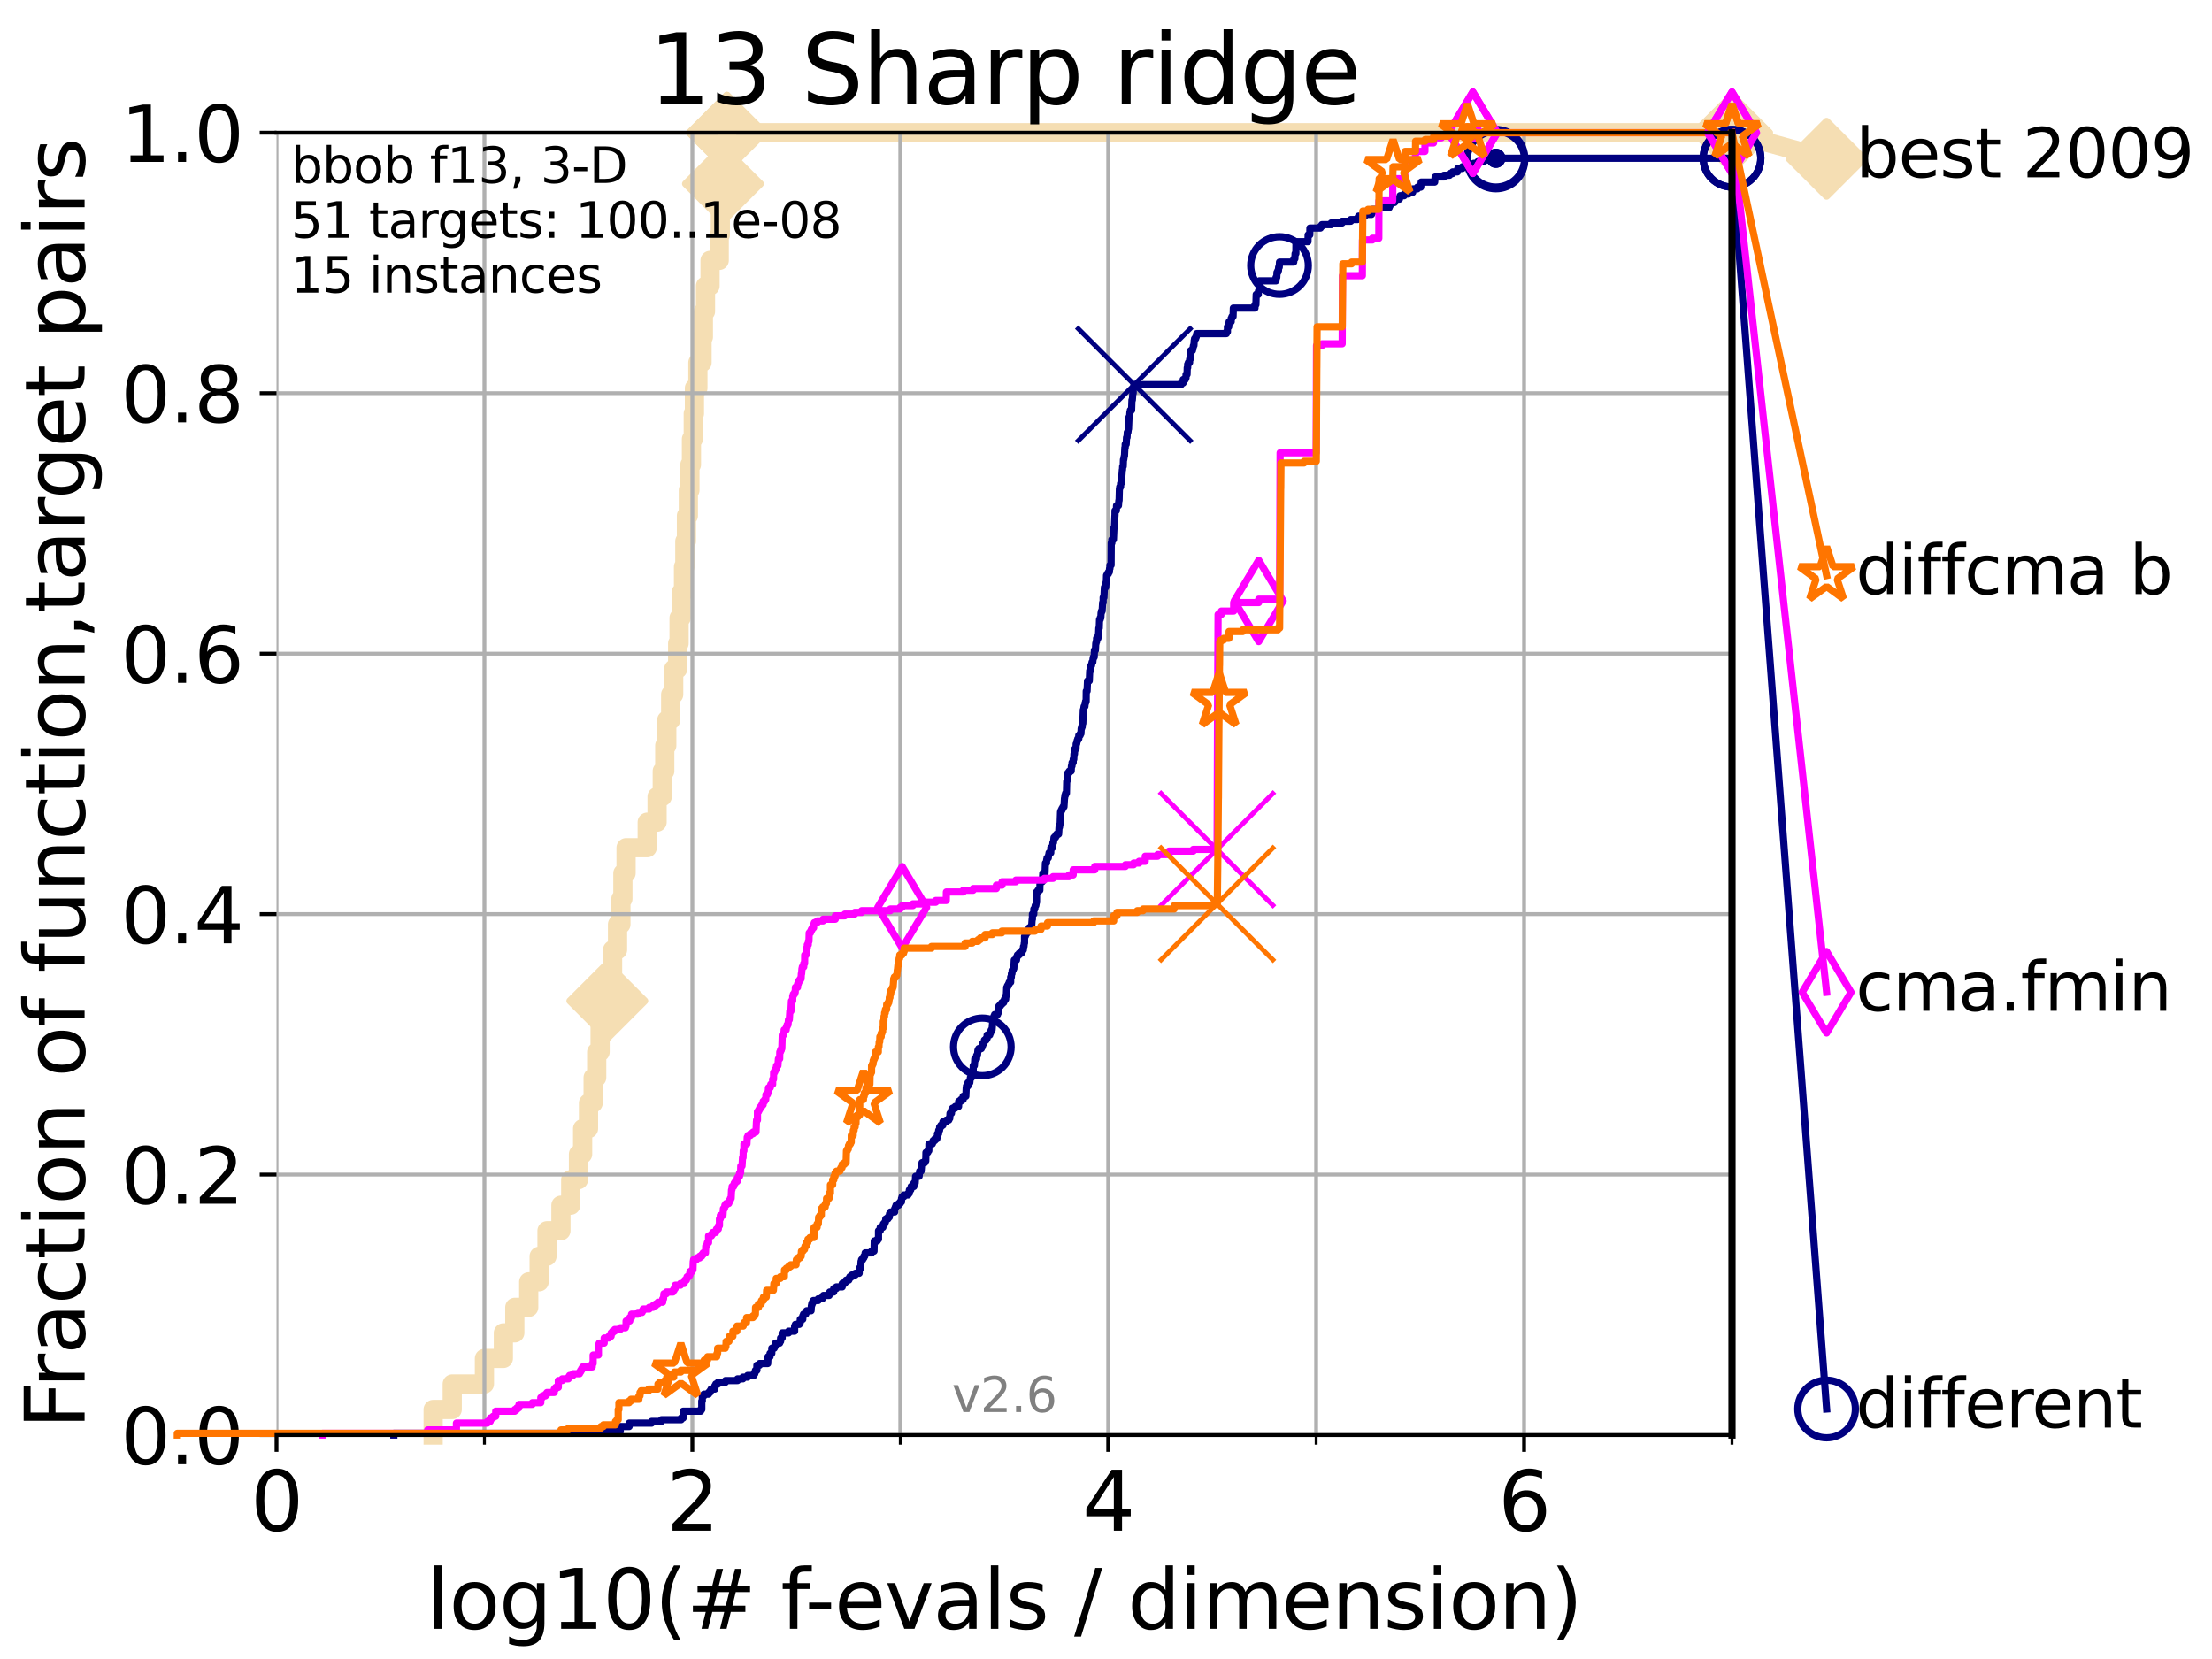 <?xml version="1.0" encoding="utf-8" standalone="no"?>
<!DOCTYPE svg PUBLIC "-//W3C//DTD SVG 1.1//EN"
  "http://www.w3.org/Graphics/SVG/1.1/DTD/svg11.dtd">
<svg height="345.6pt" version="1.1" viewBox="0 0 460.8 345.6" width="460.8pt" xmlns="http://www.w3.org/2000/svg" xmlns:xlink="http://www.w3.org/1999/xlink">
 <defs>
  <style type="text/css">*{stroke-linecap:butt;stroke-linejoin:round;}</style>
 </defs>
 <g id="figure_1">
  <g id="patch_1">
   <path d="M 0 345.6 
L 460.8 345.6 
L 460.8 0 
L 0 0 
z
" style="fill:#ffffff;"/>
  </g>
  <g id="axes_1">
   <g id="patch_2">
    <path d="M 57.6 298.944 
L 360.806 298.944 
L 360.806 27.648 
L 57.6 27.648 
z
" style="fill:#ffffff;"/>
   </g>
   <g id="line2d_1">
    <path d="M 90.231 298.944 
L 90.231 293.624 
L 94.206 293.624 
L 94.206 288.305 
L 100.915 288.305 
L 100.915 282.985 
L 104.86 282.985 
L 104.86 277.666 
L 107.245 277.666 
L 107.245 272.346 
L 110.145 272.346 
L 110.145 267.027 
L 112.318 267.027 
L 112.318 261.707 
L 113.954 261.707 
L 113.954 256.388 
L 116.854 256.388 
L 116.854 251.068 
L 118.89 251.068 
L 118.89 245.749 
L 120.507 245.749 
L 120.507 240.429 
L 121.372 240.429 
L 121.372 235.11 
L 122.599 235.11 
L 122.599 229.79 
L 123.564 229.79 
L 123.564 224.471 
L 124.302 224.471 
L 124.302 219.151 
L 125.012 219.151 
L 125.012 213.832 
L 126.517 213.832 
L 126.517 208.512 
L 127.15 208.512 
L 127.15 203.192 
L 127.61 203.192 
L 127.61 197.873 
L 128.643 197.873 
L 128.643 192.553 
L 129.348 192.553 
L 129.348 187.234 
L 129.759 187.234 
L 129.759 181.914 
L 130.423 181.914 
L 130.423 176.595 
L 134.829 176.595 
L 134.829 171.275 
L 136.883 171.275 
L 136.883 165.956 
L 137.963 165.956 
L 137.963 160.636 
L 138.481 160.636 
L 138.481 155.317 
L 138.902 155.317 
L 138.902 149.997 
L 139.717 149.997 
L 139.717 144.678 
L 140.344 144.678 
L 140.344 139.358 
L 141.173 139.358 
L 141.173 134.039 
L 141.466 134.039 
L 141.466 128.719 
L 141.897 128.719 
L 141.897 123.4 
L 142.387 123.4 
L 142.387 118.08 
L 142.662 118.08 
L 142.662 112.76 
L 143 112.76 
L 143 107.441 
L 143.397 107.441 
L 143.397 102.121 
L 143.722 102.121 
L 143.722 96.802 
L 144.041 96.802 
L 144.041 91.482 
L 144.418 91.482 
L 144.418 86.163 
L 144.664 86.163 
L 144.664 80.843 
L 145.386 80.843 
L 145.386 75.524 
L 146.25 75.524 
L 146.25 70.204 
L 146.53 70.204 
L 146.53 64.885 
L 146.968 64.885 
L 146.968 59.565 
L 147.92 59.565 
L 147.92 54.246 
L 149.829 54.246 
L 149.829 48.926 
L 150.061 48.926 
L 150.061 43.607 
L 150.605 43.607 
L 150.605 38.287 
L 151.133 38.287 
L 151.133 32.968 
L 151.435 32.968 
L 151.435 27.648 
L 360.806 27.648 
" style="fill:none;stroke:#f5deb3;stroke-linecap:square;stroke-width:4;"/>
   </g>
   <g id="line2d_2">
    <defs>
     <path d="M -0 7.778 
L 7.778 0 
L 0 -7.778 
L -7.778 -0 
z
" id="mb937226831" style="stroke:#f5deb3;stroke-linejoin:miter;stroke-width:1.5;"/>
    </defs>
    <g>
     <use style="fill:#f5deb3;stroke:#f5deb3;stroke-linejoin:miter;stroke-width:1.5;" x="126.517" xlink:href="#mb937226831" y="208.512"/>
     <use style="fill:#f5deb3;stroke:#f5deb3;stroke-linejoin:miter;stroke-width:1.5;" x="150.605" xlink:href="#mb937226831" y="38.287"/>
     <use style="fill:#f5deb3;stroke:#f5deb3;stroke-linejoin:miter;stroke-width:1.5;" x="151.435" xlink:href="#mb937226831" y="27.648"/>
     <use style="fill:#f5deb3;stroke:#f5deb3;stroke-linejoin:miter;stroke-width:1.5;" x="151.435" xlink:href="#mb937226831" y="27.648"/>
     <use style="fill:#f5deb3;stroke:#f5deb3;stroke-linejoin:miter;stroke-width:1.5;" x="360.806" xlink:href="#mb937226831" y="27.648"/>
    </g>
   </g>
   <g id="line2d_3">
    <path style="fill:none;stroke:#f5deb3;stroke-linecap:square;stroke-width:4;"/>
    <g/>
   </g>
   <g id="line2d_4">
    <path d="M 360.806 27.648 
L 380.515 33.074 
" style="fill:none;stroke:#f5deb3;stroke-linecap:square;stroke-width:4;"/>
    <g>
     <use style="fill:#f5deb3;stroke:#f5deb3;stroke-linejoin:miter;stroke-width:1.5;" x="360.806" xlink:href="#mb937226831" y="27.648"/>
     <use style="fill:#f5deb3;stroke:#f5deb3;stroke-linejoin:miter;stroke-width:1.5;" x="380.515" xlink:href="#mb937226831" y="33.074"/>
    </g>
   </g>
   <g id="matplotlib.axis_1">
    <g id="xtick_1">
     <g id="line2d_5">
      <path clip-path="url(#p57858e079b)" d="M 57.6 298.944 
L 57.6 27.648 
" style="fill:none;stroke:#b0b0b0;stroke-linecap:square;stroke-width:0.8;"/>
     </g>
     <g id="line2d_6">
      <defs>
       <path d="M 0 0 
L 0 3.5 
" id="m18dcbbb3f6" style="stroke:#000000;stroke-width:0.8;"/>
      </defs>
      <g>
       <use style="stroke:#000000;stroke-width:0.8;" x="57.6" xlink:href="#m18dcbbb3f6" y="298.944"/>
      </g>
     </g>
     <g id="text_1">
      <!-- 0 -->
      <g transform="translate(52.192 318.861)scale(0.17 -0.17)">
       <defs>
        <path d="M 2034 4250 
Q 1547 4250 1301 3770 
Q 1056 3291 1056 2328 
Q 1056 1369 1301 889 
Q 1547 409 2034 409 
Q 2525 409 2770 889 
Q 3016 1369 3016 2328 
Q 3016 3291 2770 3770 
Q 2525 4250 2034 4250 
z
M 2034 4750 
Q 2819 4750 3233 4129 
Q 3647 3509 3647 2328 
Q 3647 1150 3233 529 
Q 2819 -91 2034 -91 
Q 1250 -91 836 529 
Q 422 1150 422 2328 
Q 422 3509 836 4129 
Q 1250 4750 2034 4750 
z
" id="DejaVuSans-30" transform="scale(0.016)"/>
       </defs>
       <use xlink:href="#DejaVuSans-30"/>
      </g>
     </g>
    </g>
    <g id="xtick_2">
     <g id="line2d_7">
      <path clip-path="url(#p57858e079b)" d="M 144.23 298.944 
L 144.23 27.648 
" style="fill:none;stroke:#b0b0b0;stroke-linecap:square;stroke-width:0.8;"/>
     </g>
     <g id="line2d_8">
      <g>
       <use style="stroke:#000000;stroke-width:0.8;" x="144.23" xlink:href="#m18dcbbb3f6" y="298.944"/>
      </g>
     </g>
     <g id="text_2">
      <!-- 2 -->
      <g transform="translate(138.822 318.861)scale(0.17 -0.17)">
       <defs>
        <path d="M 1228 531 
L 3431 531 
L 3431 0 
L 469 0 
L 469 531 
Q 828 903 1448 1529 
Q 2069 2156 2228 2338 
Q 2531 2678 2651 2914 
Q 2772 3150 2772 3378 
Q 2772 3750 2511 3984 
Q 2250 4219 1831 4219 
Q 1534 4219 1204 4116 
Q 875 4013 500 3803 
L 500 4441 
Q 881 4594 1212 4672 
Q 1544 4750 1819 4750 
Q 2544 4750 2975 4387 
Q 3406 4025 3406 3419 
Q 3406 3131 3298 2873 
Q 3191 2616 2906 2266 
Q 2828 2175 2409 1742 
Q 1991 1309 1228 531 
z
" id="DejaVuSans-32" transform="scale(0.016)"/>
       </defs>
       <use xlink:href="#DejaVuSans-32"/>
      </g>
     </g>
    </g>
    <g id="xtick_3">
     <g id="line2d_9">
      <path clip-path="url(#p57858e079b)" d="M 230.861 298.944 
L 230.861 27.648 
" style="fill:none;stroke:#b0b0b0;stroke-linecap:square;stroke-width:0.8;"/>
     </g>
     <g id="line2d_10">
      <g>
       <use style="stroke:#000000;stroke-width:0.8;" x="230.861" xlink:href="#m18dcbbb3f6" y="298.944"/>
      </g>
     </g>
     <g id="text_3">
      <!-- 4 -->
      <g transform="translate(225.453 318.861)scale(0.17 -0.17)">
       <defs>
        <path d="M 2419 4116 
L 825 1625 
L 2419 1625 
L 2419 4116 
z
M 2253 4666 
L 3047 4666 
L 3047 1625 
L 3713 1625 
L 3713 1100 
L 3047 1100 
L 3047 0 
L 2419 0 
L 2419 1100 
L 313 1100 
L 313 1709 
L 2253 4666 
z
" id="DejaVuSans-34" transform="scale(0.016)"/>
       </defs>
       <use xlink:href="#DejaVuSans-34"/>
      </g>
     </g>
    </g>
    <g id="xtick_4">
     <g id="line2d_11">
      <path clip-path="url(#p57858e079b)" d="M 317.491 298.944 
L 317.491 27.648 
" style="fill:none;stroke:#b0b0b0;stroke-linecap:square;stroke-width:0.8;"/>
     </g>
     <g id="line2d_12">
      <g>
       <use style="stroke:#000000;stroke-width:0.8;" x="317.491" xlink:href="#m18dcbbb3f6" y="298.944"/>
      </g>
     </g>
     <g id="text_4">
      <!-- 6 -->
      <g transform="translate(312.083 318.861)scale(0.17 -0.17)">
       <defs>
        <path d="M 2113 2584 
Q 1688 2584 1439 2293 
Q 1191 2003 1191 1497 
Q 1191 994 1439 701 
Q 1688 409 2113 409 
Q 2538 409 2786 701 
Q 3034 994 3034 1497 
Q 3034 2003 2786 2293 
Q 2538 2584 2113 2584 
z
M 3366 4563 
L 3366 3988 
Q 3128 4100 2886 4159 
Q 2644 4219 2406 4219 
Q 1781 4219 1451 3797 
Q 1122 3375 1075 2522 
Q 1259 2794 1537 2939 
Q 1816 3084 2150 3084 
Q 2853 3084 3261 2657 
Q 3669 2231 3669 1497 
Q 3669 778 3244 343 
Q 2819 -91 2113 -91 
Q 1303 -91 875 529 
Q 447 1150 447 2328 
Q 447 3434 972 4092 
Q 1497 4750 2381 4750 
Q 2619 4750 2861 4703 
Q 3103 4656 3366 4563 
z
" id="DejaVuSans-36" transform="scale(0.016)"/>
       </defs>
       <use xlink:href="#DejaVuSans-36"/>
      </g>
     </g>
    </g>
    <g id="xtick_5">
     <g id="line2d_13">
      <path clip-path="url(#p57858e079b)" d="M 100.915 298.944 
L 100.915 27.648 
" style="fill:none;stroke:#b0b0b0;stroke-linecap:square;stroke-width:0.8;"/>
     </g>
     <g id="line2d_14">
      <defs>
       <path d="M 0 0 
L 0 2 
" id="mee70fa1843" style="stroke:#000000;stroke-width:0.6;"/>
      </defs>
      <g>
       <use style="stroke:#000000;stroke-width:0.6;" x="100.915" xlink:href="#mee70fa1843" y="298.944"/>
      </g>
     </g>
    </g>
    <g id="xtick_6">
     <g id="line2d_15">
      <path clip-path="url(#p57858e079b)" d="M 187.546 298.944 
L 187.546 27.648 
" style="fill:none;stroke:#b0b0b0;stroke-linecap:square;stroke-width:0.8;"/>
     </g>
     <g id="line2d_16">
      <g>
       <use style="stroke:#000000;stroke-width:0.6;" x="187.546" xlink:href="#mee70fa1843" y="298.944"/>
      </g>
     </g>
    </g>
    <g id="xtick_7">
     <g id="line2d_17">
      <path clip-path="url(#p57858e079b)" d="M 274.176 298.944 
L 274.176 27.648 
" style="fill:none;stroke:#b0b0b0;stroke-linecap:square;stroke-width:0.8;"/>
     </g>
     <g id="line2d_18">
      <g>
       <use style="stroke:#000000;stroke-width:0.6;" x="274.176" xlink:href="#mee70fa1843" y="298.944"/>
      </g>
     </g>
    </g>
    <g id="xtick_8">
     <g id="line2d_19">
      <path clip-path="url(#p57858e079b)" d="M 360.806 298.944 
L 360.806 27.648 
" style="fill:none;stroke:#b0b0b0;stroke-linecap:square;stroke-width:0.8;"/>
     </g>
     <g id="line2d_20">
      <g>
       <use style="stroke:#000000;stroke-width:0.6;" x="360.806" xlink:href="#mee70fa1843" y="298.944"/>
      </g>
     </g>
    </g>
    <g id="text_5">
     <!-- log10(# f-evals / dimension) -->
     <g transform="translate(88.823 339.314)scale(0.17 -0.17)">
      <defs>
       <path d="M 603 4863 
L 1178 4863 
L 1178 0 
L 603 0 
L 603 4863 
z
" id="DejaVuSans-6c" transform="scale(0.016)"/>
       <path d="M 1959 3097 
Q 1497 3097 1228 2736 
Q 959 2375 959 1747 
Q 959 1119 1226 758 
Q 1494 397 1959 397 
Q 2419 397 2687 759 
Q 2956 1122 2956 1747 
Q 2956 2369 2687 2733 
Q 2419 3097 1959 3097 
z
M 1959 3584 
Q 2709 3584 3137 3096 
Q 3566 2609 3566 1747 
Q 3566 888 3137 398 
Q 2709 -91 1959 -91 
Q 1206 -91 779 398 
Q 353 888 353 1747 
Q 353 2609 779 3096 
Q 1206 3584 1959 3584 
z
" id="DejaVuSans-6f" transform="scale(0.016)"/>
       <path d="M 2906 1791 
Q 2906 2416 2648 2759 
Q 2391 3103 1925 3103 
Q 1463 3103 1205 2759 
Q 947 2416 947 1791 
Q 947 1169 1205 825 
Q 1463 481 1925 481 
Q 2391 481 2648 825 
Q 2906 1169 2906 1791 
z
M 3481 434 
Q 3481 -459 3084 -895 
Q 2688 -1331 1869 -1331 
Q 1566 -1331 1297 -1286 
Q 1028 -1241 775 -1147 
L 775 -588 
Q 1028 -725 1275 -790 
Q 1522 -856 1778 -856 
Q 2344 -856 2625 -561 
Q 2906 -266 2906 331 
L 2906 616 
Q 2728 306 2450 153 
Q 2172 0 1784 0 
Q 1141 0 747 490 
Q 353 981 353 1791 
Q 353 2603 747 3093 
Q 1141 3584 1784 3584 
Q 2172 3584 2450 3431 
Q 2728 3278 2906 2969 
L 2906 3500 
L 3481 3500 
L 3481 434 
z
" id="DejaVuSans-67" transform="scale(0.016)"/>
       <path d="M 794 531 
L 1825 531 
L 1825 4091 
L 703 3866 
L 703 4441 
L 1819 4666 
L 2450 4666 
L 2450 531 
L 3481 531 
L 3481 0 
L 794 0 
L 794 531 
z
" id="DejaVuSans-31" transform="scale(0.016)"/>
       <path d="M 1984 4856 
Q 1566 4138 1362 3434 
Q 1159 2731 1159 2009 
Q 1159 1288 1364 580 
Q 1569 -128 1984 -844 
L 1484 -844 
Q 1016 -109 783 600 
Q 550 1309 550 2009 
Q 550 2706 781 3412 
Q 1013 4119 1484 4856 
L 1984 4856 
z
" id="DejaVuSans-28" transform="scale(0.016)"/>
       <path d="M 3272 2816 
L 2363 2816 
L 2100 1772 
L 3016 1772 
L 3272 2816 
z
M 2803 4594 
L 2478 3297 
L 3391 3297 
L 3719 4594 
L 4219 4594 
L 3897 3297 
L 4872 3297 
L 4872 2816 
L 3775 2816 
L 3519 1772 
L 4513 1772 
L 4513 1294 
L 3397 1294 
L 3072 0 
L 2572 0 
L 2894 1294 
L 1978 1294 
L 1656 0 
L 1153 0 
L 1478 1294 
L 494 1294 
L 494 1772 
L 1594 1772 
L 1856 2816 
L 850 2816 
L 850 3297 
L 1978 3297 
L 2297 4594 
L 2803 4594 
z
" id="DejaVuSans-23" transform="scale(0.016)"/>
       <path id="DejaVuSans-20" transform="scale(0.016)"/>
       <path d="M 2375 4863 
L 2375 4384 
L 1825 4384 
Q 1516 4384 1395 4259 
Q 1275 4134 1275 3809 
L 1275 3500 
L 2222 3500 
L 2222 3053 
L 1275 3053 
L 1275 0 
L 697 0 
L 697 3053 
L 147 3053 
L 147 3500 
L 697 3500 
L 697 3744 
Q 697 4328 969 4595 
Q 1241 4863 1831 4863 
L 2375 4863 
z
" id="DejaVuSans-66" transform="scale(0.016)"/>
       <path d="M 313 2009 
L 1997 2009 
L 1997 1497 
L 313 1497 
L 313 2009 
z
" id="DejaVuSans-2d" transform="scale(0.016)"/>
       <path d="M 3597 1894 
L 3597 1613 
L 953 1613 
Q 991 1019 1311 708 
Q 1631 397 2203 397 
Q 2534 397 2845 478 
Q 3156 559 3463 722 
L 3463 178 
Q 3153 47 2828 -22 
Q 2503 -91 2169 -91 
Q 1331 -91 842 396 
Q 353 884 353 1716 
Q 353 2575 817 3079 
Q 1281 3584 2069 3584 
Q 2775 3584 3186 3129 
Q 3597 2675 3597 1894 
z
M 3022 2063 
Q 3016 2534 2758 2815 
Q 2500 3097 2075 3097 
Q 1594 3097 1305 2825 
Q 1016 2553 972 2059 
L 3022 2063 
z
" id="DejaVuSans-65" transform="scale(0.016)"/>
       <path d="M 191 3500 
L 800 3500 
L 1894 563 
L 2988 3500 
L 3597 3500 
L 2284 0 
L 1503 0 
L 191 3500 
z
" id="DejaVuSans-76" transform="scale(0.016)"/>
       <path d="M 2194 1759 
Q 1497 1759 1228 1600 
Q 959 1441 959 1056 
Q 959 750 1161 570 
Q 1363 391 1709 391 
Q 2188 391 2477 730 
Q 2766 1069 2766 1631 
L 2766 1759 
L 2194 1759 
z
M 3341 1997 
L 3341 0 
L 2766 0 
L 2766 531 
Q 2569 213 2275 61 
Q 1981 -91 1556 -91 
Q 1019 -91 701 211 
Q 384 513 384 1019 
Q 384 1609 779 1909 
Q 1175 2209 1959 2209 
L 2766 2209 
L 2766 2266 
Q 2766 2663 2505 2880 
Q 2244 3097 1772 3097 
Q 1472 3097 1187 3025 
Q 903 2953 641 2809 
L 641 3341 
Q 956 3463 1253 3523 
Q 1550 3584 1831 3584 
Q 2591 3584 2966 3190 
Q 3341 2797 3341 1997 
z
" id="DejaVuSans-61" transform="scale(0.016)"/>
       <path d="M 2834 3397 
L 2834 2853 
Q 2591 2978 2328 3040 
Q 2066 3103 1784 3103 
Q 1356 3103 1142 2972 
Q 928 2841 928 2578 
Q 928 2378 1081 2264 
Q 1234 2150 1697 2047 
L 1894 2003 
Q 2506 1872 2764 1633 
Q 3022 1394 3022 966 
Q 3022 478 2636 193 
Q 2250 -91 1575 -91 
Q 1294 -91 989 -36 
Q 684 19 347 128 
L 347 722 
Q 666 556 975 473 
Q 1284 391 1588 391 
Q 1994 391 2212 530 
Q 2431 669 2431 922 
Q 2431 1156 2273 1281 
Q 2116 1406 1581 1522 
L 1381 1569 
Q 847 1681 609 1914 
Q 372 2147 372 2553 
Q 372 3047 722 3315 
Q 1072 3584 1716 3584 
Q 2034 3584 2315 3537 
Q 2597 3491 2834 3397 
z
" id="DejaVuSans-73" transform="scale(0.016)"/>
       <path d="M 1625 4666 
L 2156 4666 
L 531 -594 
L 0 -594 
L 1625 4666 
z
" id="DejaVuSans-2f" transform="scale(0.016)"/>
       <path d="M 2906 2969 
L 2906 4863 
L 3481 4863 
L 3481 0 
L 2906 0 
L 2906 525 
Q 2725 213 2448 61 
Q 2172 -91 1784 -91 
Q 1150 -91 751 415 
Q 353 922 353 1747 
Q 353 2572 751 3078 
Q 1150 3584 1784 3584 
Q 2172 3584 2448 3432 
Q 2725 3281 2906 2969 
z
M 947 1747 
Q 947 1113 1208 752 
Q 1469 391 1925 391 
Q 2381 391 2643 752 
Q 2906 1113 2906 1747 
Q 2906 2381 2643 2742 
Q 2381 3103 1925 3103 
Q 1469 3103 1208 2742 
Q 947 2381 947 1747 
z
" id="DejaVuSans-64" transform="scale(0.016)"/>
       <path d="M 603 3500 
L 1178 3500 
L 1178 0 
L 603 0 
L 603 3500 
z
M 603 4863 
L 1178 4863 
L 1178 4134 
L 603 4134 
L 603 4863 
z
" id="DejaVuSans-69" transform="scale(0.016)"/>
       <path d="M 3328 2828 
Q 3544 3216 3844 3400 
Q 4144 3584 4550 3584 
Q 5097 3584 5394 3201 
Q 5691 2819 5691 2113 
L 5691 0 
L 5113 0 
L 5113 2094 
Q 5113 2597 4934 2840 
Q 4756 3084 4391 3084 
Q 3944 3084 3684 2787 
Q 3425 2491 3425 1978 
L 3425 0 
L 2847 0 
L 2847 2094 
Q 2847 2600 2669 2842 
Q 2491 3084 2119 3084 
Q 1678 3084 1418 2786 
Q 1159 2488 1159 1978 
L 1159 0 
L 581 0 
L 581 3500 
L 1159 3500 
L 1159 2956 
Q 1356 3278 1631 3431 
Q 1906 3584 2284 3584 
Q 2666 3584 2933 3390 
Q 3200 3197 3328 2828 
z
" id="DejaVuSans-6d" transform="scale(0.016)"/>
       <path d="M 3513 2113 
L 3513 0 
L 2938 0 
L 2938 2094 
Q 2938 2591 2744 2837 
Q 2550 3084 2163 3084 
Q 1697 3084 1428 2787 
Q 1159 2491 1159 1978 
L 1159 0 
L 581 0 
L 581 3500 
L 1159 3500 
L 1159 2956 
Q 1366 3272 1645 3428 
Q 1925 3584 2291 3584 
Q 2894 3584 3203 3211 
Q 3513 2838 3513 2113 
z
" id="DejaVuSans-6e" transform="scale(0.016)"/>
       <path d="M 513 4856 
L 1013 4856 
Q 1481 4119 1714 3412 
Q 1947 2706 1947 2009 
Q 1947 1309 1714 600 
Q 1481 -109 1013 -844 
L 513 -844 
Q 928 -128 1133 580 
Q 1338 1288 1338 2009 
Q 1338 2731 1133 3434 
Q 928 4138 513 4856 
z
" id="DejaVuSans-29" transform="scale(0.016)"/>
      </defs>
      <use xlink:href="#DejaVuSans-6c"/>
      <use x="27.783" xlink:href="#DejaVuSans-6f"/>
      <use x="88.965" xlink:href="#DejaVuSans-67"/>
      <use x="152.441" xlink:href="#DejaVuSans-31"/>
      <use x="216.064" xlink:href="#DejaVuSans-30"/>
      <use x="279.688" xlink:href="#DejaVuSans-28"/>
      <use x="318.701" xlink:href="#DejaVuSans-23"/>
      <use x="402.49" xlink:href="#DejaVuSans-20"/>
      <use x="434.277" xlink:href="#DejaVuSans-66"/>
      <use x="463.982" xlink:href="#DejaVuSans-2d"/>
      <use x="500.066" xlink:href="#DejaVuSans-65"/>
      <use x="561.59" xlink:href="#DejaVuSans-76"/>
      <use x="620.77" xlink:href="#DejaVuSans-61"/>
      <use x="682.049" xlink:href="#DejaVuSans-6c"/>
      <use x="709.832" xlink:href="#DejaVuSans-73"/>
      <use x="761.932" xlink:href="#DejaVuSans-20"/>
      <use x="793.719" xlink:href="#DejaVuSans-2f"/>
      <use x="827.41" xlink:href="#DejaVuSans-20"/>
      <use x="859.197" xlink:href="#DejaVuSans-64"/>
      <use x="922.674" xlink:href="#DejaVuSans-69"/>
      <use x="950.457" xlink:href="#DejaVuSans-6d"/>
      <use x="1047.869" xlink:href="#DejaVuSans-65"/>
      <use x="1109.393" xlink:href="#DejaVuSans-6e"/>
      <use x="1172.771" xlink:href="#DejaVuSans-73"/>
      <use x="1224.871" xlink:href="#DejaVuSans-69"/>
      <use x="1252.654" xlink:href="#DejaVuSans-6f"/>
      <use x="1313.836" xlink:href="#DejaVuSans-6e"/>
      <use x="1377.215" xlink:href="#DejaVuSans-29"/>
     </g>
    </g>
   </g>
   <g id="matplotlib.axis_2">
    <g id="ytick_1">
     <g id="line2d_21">
      <path clip-path="url(#p57858e079b)" d="M 57.6 298.944 
L 360.806 298.944 
" style="fill:none;stroke:#b0b0b0;stroke-linecap:square;stroke-width:0.8;"/>
     </g>
     <g id="line2d_22">
      <defs>
       <path d="M 0 0 
L -3.5 0 
" id="m2a0c9c87e6" style="stroke:#000000;stroke-width:0.8;"/>
      </defs>
      <g>
       <use style="stroke:#000000;stroke-width:0.8;" x="57.6" xlink:href="#m2a0c9c87e6" y="298.944"/>
      </g>
     </g>
     <g id="text_6">
      <!-- 0.0 -->
      <g transform="translate(25.155 305.023)scale(0.16 -0.16)">
       <defs>
        <path d="M 684 794 
L 1344 794 
L 1344 0 
L 684 0 
L 684 794 
z
" id="DejaVuSans-2e" transform="scale(0.016)"/>
       </defs>
       <use xlink:href="#DejaVuSans-30"/>
       <use x="63.623" xlink:href="#DejaVuSans-2e"/>
       <use x="95.41" xlink:href="#DejaVuSans-30"/>
      </g>
     </g>
    </g>
    <g id="ytick_2">
     <g id="line2d_23">
      <path clip-path="url(#p57858e079b)" d="M 57.6 244.685 
L 360.806 244.685 
" style="fill:none;stroke:#b0b0b0;stroke-linecap:square;stroke-width:0.8;"/>
     </g>
     <g id="line2d_24">
      <g>
       <use style="stroke:#000000;stroke-width:0.8;" x="57.6" xlink:href="#m2a0c9c87e6" y="244.685"/>
      </g>
     </g>
     <g id="text_7">
      <!-- 0.2 -->
      <g transform="translate(25.155 250.764)scale(0.16 -0.16)">
       <use xlink:href="#DejaVuSans-30"/>
       <use x="63.623" xlink:href="#DejaVuSans-2e"/>
       <use x="95.41" xlink:href="#DejaVuSans-32"/>
      </g>
     </g>
    </g>
    <g id="ytick_3">
     <g id="line2d_25">
      <path clip-path="url(#p57858e079b)" d="M 57.6 190.426 
L 360.806 190.426 
" style="fill:none;stroke:#b0b0b0;stroke-linecap:square;stroke-width:0.8;"/>
     </g>
     <g id="line2d_26">
      <g>
       <use style="stroke:#000000;stroke-width:0.8;" x="57.6" xlink:href="#m2a0c9c87e6" y="190.426"/>
      </g>
     </g>
     <g id="text_8">
      <!-- 0.4 -->
      <g transform="translate(25.155 196.504)scale(0.16 -0.16)">
       <use xlink:href="#DejaVuSans-30"/>
       <use x="63.623" xlink:href="#DejaVuSans-2e"/>
       <use x="95.41" xlink:href="#DejaVuSans-34"/>
      </g>
     </g>
    </g>
    <g id="ytick_4">
     <g id="line2d_27">
      <path clip-path="url(#p57858e079b)" d="M 57.6 136.166 
L 360.806 136.166 
" style="fill:none;stroke:#b0b0b0;stroke-linecap:square;stroke-width:0.8;"/>
     </g>
     <g id="line2d_28">
      <g>
       <use style="stroke:#000000;stroke-width:0.8;" x="57.6" xlink:href="#m2a0c9c87e6" y="136.166"/>
      </g>
     </g>
     <g id="text_9">
      <!-- 0.6 -->
      <g transform="translate(25.155 142.245)scale(0.16 -0.16)">
       <use xlink:href="#DejaVuSans-30"/>
       <use x="63.623" xlink:href="#DejaVuSans-2e"/>
       <use x="95.41" xlink:href="#DejaVuSans-36"/>
      </g>
     </g>
    </g>
    <g id="ytick_5">
     <g id="line2d_29">
      <path clip-path="url(#p57858e079b)" d="M 57.6 81.907 
L 360.806 81.907 
" style="fill:none;stroke:#b0b0b0;stroke-linecap:square;stroke-width:0.8;"/>
     </g>
     <g id="line2d_30">
      <g>
       <use style="stroke:#000000;stroke-width:0.8;" x="57.6" xlink:href="#m2a0c9c87e6" y="81.907"/>
      </g>
     </g>
     <g id="text_10">
      <!-- 0.8 -->
      <g transform="translate(25.155 87.986)scale(0.16 -0.16)">
       <defs>
        <path d="M 2034 2216 
Q 1584 2216 1326 1975 
Q 1069 1734 1069 1313 
Q 1069 891 1326 650 
Q 1584 409 2034 409 
Q 2484 409 2743 651 
Q 3003 894 3003 1313 
Q 3003 1734 2745 1975 
Q 2488 2216 2034 2216 
z
M 1403 2484 
Q 997 2584 770 2862 
Q 544 3141 544 3541 
Q 544 4100 942 4425 
Q 1341 4750 2034 4750 
Q 2731 4750 3128 4425 
Q 3525 4100 3525 3541 
Q 3525 3141 3298 2862 
Q 3072 2584 2669 2484 
Q 3125 2378 3379 2068 
Q 3634 1759 3634 1313 
Q 3634 634 3220 271 
Q 2806 -91 2034 -91 
Q 1263 -91 848 271 
Q 434 634 434 1313 
Q 434 1759 690 2068 
Q 947 2378 1403 2484 
z
M 1172 3481 
Q 1172 3119 1398 2916 
Q 1625 2713 2034 2713 
Q 2441 2713 2670 2916 
Q 2900 3119 2900 3481 
Q 2900 3844 2670 4047 
Q 2441 4250 2034 4250 
Q 1625 4250 1398 4047 
Q 1172 3844 1172 3481 
z
" id="DejaVuSans-38" transform="scale(0.016)"/>
       </defs>
       <use xlink:href="#DejaVuSans-30"/>
       <use x="63.623" xlink:href="#DejaVuSans-2e"/>
       <use x="95.41" xlink:href="#DejaVuSans-38"/>
      </g>
     </g>
    </g>
    <g id="ytick_6">
     <g id="line2d_31">
      <path clip-path="url(#p57858e079b)" d="M 57.6 27.648 
L 360.806 27.648 
" style="fill:none;stroke:#b0b0b0;stroke-linecap:square;stroke-width:0.8;"/>
     </g>
     <g id="line2d_32">
      <g>
       <use style="stroke:#000000;stroke-width:0.8;" x="57.6" xlink:href="#m2a0c9c87e6" y="27.648"/>
      </g>
     </g>
     <g id="text_11">
      <!-- 1.0 -->
      <g transform="translate(25.155 33.727)scale(0.16 -0.16)">
       <use xlink:href="#DejaVuSans-31"/>
       <use x="63.623" xlink:href="#DejaVuSans-2e"/>
       <use x="95.41" xlink:href="#DejaVuSans-30"/>
      </g>
     </g>
    </g>
    <g id="text_12">
     <!-- Fraction of function,target pairs -->
     <g transform="translate(17.62 297.681)rotate(-90)scale(0.17 -0.17)">
      <defs>
       <path d="M 628 4666 
L 3309 4666 
L 3309 4134 
L 1259 4134 
L 1259 2759 
L 3109 2759 
L 3109 2228 
L 1259 2228 
L 1259 0 
L 628 0 
L 628 4666 
z
" id="DejaVuSans-46" transform="scale(0.016)"/>
       <path d="M 2631 2963 
Q 2534 3019 2420 3045 
Q 2306 3072 2169 3072 
Q 1681 3072 1420 2755 
Q 1159 2438 1159 1844 
L 1159 0 
L 581 0 
L 581 3500 
L 1159 3500 
L 1159 2956 
Q 1341 3275 1631 3429 
Q 1922 3584 2338 3584 
Q 2397 3584 2469 3576 
Q 2541 3569 2628 3553 
L 2631 2963 
z
" id="DejaVuSans-72" transform="scale(0.016)"/>
       <path d="M 3122 3366 
L 3122 2828 
Q 2878 2963 2633 3030 
Q 2388 3097 2138 3097 
Q 1578 3097 1268 2742 
Q 959 2388 959 1747 
Q 959 1106 1268 751 
Q 1578 397 2138 397 
Q 2388 397 2633 464 
Q 2878 531 3122 666 
L 3122 134 
Q 2881 22 2623 -34 
Q 2366 -91 2075 -91 
Q 1284 -91 818 406 
Q 353 903 353 1747 
Q 353 2603 823 3093 
Q 1294 3584 2113 3584 
Q 2378 3584 2631 3529 
Q 2884 3475 3122 3366 
z
" id="DejaVuSans-63" transform="scale(0.016)"/>
       <path d="M 1172 4494 
L 1172 3500 
L 2356 3500 
L 2356 3053 
L 1172 3053 
L 1172 1153 
Q 1172 725 1289 603 
Q 1406 481 1766 481 
L 2356 481 
L 2356 0 
L 1766 0 
Q 1100 0 847 248 
Q 594 497 594 1153 
L 594 3053 
L 172 3053 
L 172 3500 
L 594 3500 
L 594 4494 
L 1172 4494 
z
" id="DejaVuSans-74" transform="scale(0.016)"/>
       <path d="M 544 1381 
L 544 3500 
L 1119 3500 
L 1119 1403 
Q 1119 906 1312 657 
Q 1506 409 1894 409 
Q 2359 409 2629 706 
Q 2900 1003 2900 1516 
L 2900 3500 
L 3475 3500 
L 3475 0 
L 2900 0 
L 2900 538 
Q 2691 219 2414 64 
Q 2138 -91 1772 -91 
Q 1169 -91 856 284 
Q 544 659 544 1381 
z
M 1991 3584 
L 1991 3584 
z
" id="DejaVuSans-75" transform="scale(0.016)"/>
       <path d="M 750 794 
L 1409 794 
L 1409 256 
L 897 -744 
L 494 -744 
L 750 256 
L 750 794 
z
" id="DejaVuSans-2c" transform="scale(0.016)"/>
       <path d="M 1159 525 
L 1159 -1331 
L 581 -1331 
L 581 3500 
L 1159 3500 
L 1159 2969 
Q 1341 3281 1617 3432 
Q 1894 3584 2278 3584 
Q 2916 3584 3314 3078 
Q 3713 2572 3713 1747 
Q 3713 922 3314 415 
Q 2916 -91 2278 -91 
Q 1894 -91 1617 61 
Q 1341 213 1159 525 
z
M 3116 1747 
Q 3116 2381 2855 2742 
Q 2594 3103 2138 3103 
Q 1681 3103 1420 2742 
Q 1159 2381 1159 1747 
Q 1159 1113 1420 752 
Q 1681 391 2138 391 
Q 2594 391 2855 752 
Q 3116 1113 3116 1747 
z
" id="DejaVuSans-70" transform="scale(0.016)"/>
      </defs>
      <use xlink:href="#DejaVuSans-46"/>
      <use x="50.27" xlink:href="#DejaVuSans-72"/>
      <use x="91.383" xlink:href="#DejaVuSans-61"/>
      <use x="152.662" xlink:href="#DejaVuSans-63"/>
      <use x="207.643" xlink:href="#DejaVuSans-74"/>
      <use x="246.852" xlink:href="#DejaVuSans-69"/>
      <use x="274.635" xlink:href="#DejaVuSans-6f"/>
      <use x="335.816" xlink:href="#DejaVuSans-6e"/>
      <use x="399.195" xlink:href="#DejaVuSans-20"/>
      <use x="430.982" xlink:href="#DejaVuSans-6f"/>
      <use x="492.164" xlink:href="#DejaVuSans-66"/>
      <use x="527.369" xlink:href="#DejaVuSans-20"/>
      <use x="559.156" xlink:href="#DejaVuSans-66"/>
      <use x="594.361" xlink:href="#DejaVuSans-75"/>
      <use x="657.74" xlink:href="#DejaVuSans-6e"/>
      <use x="721.119" xlink:href="#DejaVuSans-63"/>
      <use x="776.1" xlink:href="#DejaVuSans-74"/>
      <use x="815.309" xlink:href="#DejaVuSans-69"/>
      <use x="843.092" xlink:href="#DejaVuSans-6f"/>
      <use x="904.273" xlink:href="#DejaVuSans-6e"/>
      <use x="967.652" xlink:href="#DejaVuSans-2c"/>
      <use x="999.439" xlink:href="#DejaVuSans-74"/>
      <use x="1038.648" xlink:href="#DejaVuSans-61"/>
      <use x="1099.928" xlink:href="#DejaVuSans-72"/>
      <use x="1139.291" xlink:href="#DejaVuSans-67"/>
      <use x="1202.768" xlink:href="#DejaVuSans-65"/>
      <use x="1264.291" xlink:href="#DejaVuSans-74"/>
      <use x="1303.5" xlink:href="#DejaVuSans-20"/>
      <use x="1335.287" xlink:href="#DejaVuSans-70"/>
      <use x="1398.764" xlink:href="#DejaVuSans-61"/>
      <use x="1460.043" xlink:href="#DejaVuSans-69"/>
      <use x="1487.826" xlink:href="#DejaVuSans-72"/>
      <use x="1528.939" xlink:href="#DejaVuSans-73"/>
     </g>
    </g>
   </g>
   <g id="line2d_33">
    <defs>
     <path d="M 0 1.5 
C 0.398 1.5 0.779 1.342 1.061 1.061 
C 1.342 0.779 1.5 0.398 1.5 0 
C 1.5 -0.398 1.342 -0.779 1.061 -1.061 
C 0.779 -1.342 0.398 -1.5 0 -1.5 
C -0.398 -1.5 -0.779 -1.342 -1.061 -1.061 
C -1.342 -0.779 -1.5 -0.398 -1.5 0 
C -1.5 0.398 -1.342 0.779 -1.061 1.061 
C -0.779 1.342 -0.398 1.5 0 1.5 
z
" id="mdc16e2d062" style="stroke:#f5deb3;"/>
    </defs>
    <g>
     <use style="fill:#f5deb3;stroke:#f5deb3;" x="151.435" xlink:href="#mdc16e2d062" y="27.648"/>
     <use style="fill:#f5deb3;stroke:#f5deb3;" x="151.435" xlink:href="#mdc16e2d062" y="27.648"/>
    </g>
   </g>
   <g id="line2d_34">
    <defs>
     <path d="M 0 1.5 
C 0.398 1.5 0.779 1.342 1.061 1.061 
C 1.342 0.779 1.5 0.398 1.5 0 
C 1.5 -0.398 1.342 -0.779 1.061 -1.061 
C 0.779 -1.342 0.398 -1.5 0 -1.5 
C -0.398 -1.5 -0.779 -1.342 -1.061 -1.061 
C -1.342 -0.779 -1.5 -0.398 -1.5 0 
C -1.5 0.398 -1.342 0.779 -1.061 1.061 
C -0.779 1.342 -0.398 1.5 0 1.5 
z
" id="m73b4c901fc" style="stroke:#000080;"/>
    </defs>
    <g>
     <use style="fill:#000080;stroke:#000080;" x="311.618" xlink:href="#m73b4c901fc" y="32.968"/>
     <use style="fill:#000080;stroke:#000080;" x="311.618" xlink:href="#m73b4c901fc" y="32.968"/>
    </g>
   </g>
   <g id="line2d_35">
    <path d="M 82.042 298.944 
L 82.042 298.589 
L 123.751 298.589 
L 123.751 298.235 
L 129.209 298.235 
L 129.209 297.171 
L 131.065 297.171 
L 131.065 296.462 
L 135.737 296.462 
L 135.737 296.107 
L 137.788 296.107 
L 137.788 295.752 
L 141.897 295.752 
L 141.897 295.398 
L 142.318 295.398 
L 142.318 293.979 
L 145.966 293.979 
L 145.966 293.624 
L 146.194 293.624 
L 146.194 291.851 
L 146.306 291.851 
L 146.306 290.787 
L 146.64 290.787 
L 146.64 290.433 
L 147.608 290.433 
L 147.608 290.078 
L 147.92 290.078 
L 147.92 289.723 
L 148.125 289.723 
L 148.125 289.369 
L 148.923 289.369 
L 148.923 288.66 
L 149.118 288.66 
L 149.118 288.305 
L 149.595 288.305 
L 149.595 287.95 
L 151.133 287.95 
L 151.133 287.596 
L 153.651 287.596 
L 153.651 287.241 
L 154.758 287.241 
L 154.758 286.886 
L 155.735 286.886 
L 155.735 286.532 
L 157.049 286.532 
L 157.049 286.177 
L 157.238 286.177 
L 157.238 285.822 
L 157.363 285.822 
L 157.363 285.468 
L 157.673 285.468 
L 157.673 284.404 
L 158.217 284.404 
L 158.217 284.049 
L 159.926 284.049 
L 159.98 282.631 
L 160.41 282.631 
L 160.41 281.922 
L 160.778 281.922 
L 160.778 280.858 
L 161.291 280.858 
L 161.291 280.503 
L 161.492 280.503 
L 161.542 279.794 
L 162.421 279.794 
L 162.421 279.439 
L 162.611 279.439 
L 162.611 278.73 
L 162.938 278.73 
L 162.938 277.666 
L 164.281 277.666 
L 164.281 277.311 
L 165.534 277.311 
L 165.534 276.247 
L 165.695 276.247 
L 165.695 275.893 
L 166.518 275.893 
L 166.518 275.538 
L 166.709 275.538 
L 166.709 274.829 
L 167.233 274.829 
L 167.233 274.12 
L 167.38 274.12 
L 167.38 273.765 
L 167.85 273.765 
L 167.85 273.41 
L 168.028 273.41 
L 168.028 273.056 
L 168.96 273.056 
L 169.028 271.992 
L 169.095 271.992 
L 169.095 271.637 
L 169.228 271.637 
L 169.228 271.282 
L 169.426 271.282 
L 169.426 270.928 
L 170.449 270.928 
L 170.449 270.573 
L 171.301 270.573 
L 171.301 270.219 
L 171.538 270.219 
L 171.538 269.864 
L 172.732 269.864 
L 172.842 269.155 
L 173.673 269.155 
L 173.673 268.445 
L 174.216 268.445 
L 174.216 268.091 
L 175.448 268.091 
L 175.448 267.381 
L 175.966 267.381 
L 175.966 267.027 
L 176.265 267.027 
L 176.265 266.672 
L 176.828 266.672 
L 176.828 266.318 
L 177.026 266.318 
L 177.026 265.963 
L 177.46 265.963 
L 177.46 265.608 
L 178.175 265.608 
L 178.175 265.254 
L 178.983 265.254 
L 179.003 264.19 
L 179.297 264.19 
L 179.374 262.771 
L 179.471 262.771 
L 179.471 262.417 
L 179.72 262.417 
L 179.72 262.062 
L 179.946 262.062 
L 179.946 261.707 
L 180.133 261.707 
L 180.226 260.998 
L 181.548 260.998 
L 181.548 260.643 
L 182.075 260.643 
L 182.125 258.516 
L 182.751 258.516 
L 182.751 258.161 
L 183.008 258.161 
L 183.008 256.388 
L 183.371 256.388 
L 183.371 255.678 
L 183.927 255.678 
L 184.018 254.969 
L 184.303 254.969 
L 184.303 254.615 
L 184.451 254.615 
L 184.525 253.905 
L 184.976 253.905 
L 184.976 253.551 
L 185.262 253.551 
L 185.304 252.841 
L 185.487 252.841 
L 185.487 252.487 
L 186.375 252.487 
L 186.375 251.778 
L 186.521 251.778 
L 186.521 251.423 
L 186.653 251.423 
L 186.653 251.068 
L 187.198 251.068 
L 187.198 250.714 
L 187.527 250.714 
L 187.527 250.359 
L 187.801 250.359 
L 187.801 249.65 
L 187.924 249.65 
L 187.924 249.295 
L 188.289 249.295 
L 188.289 248.94 
L 189.161 248.94 
L 189.161 248.586 
L 189.435 248.586 
L 189.435 247.877 
L 189.728 247.877 
L 189.806 247.167 
L 190.375 247.167 
L 190.375 246.458 
L 190.643 246.458 
L 190.739 245.039 
L 191.476 245.039 
L 191.577 243.976 
L 191.888 243.976 
L 191.997 242.557 
L 192.076 242.557 
L 192.076 242.202 
L 192.649 242.202 
L 192.649 241.848 
L 192.849 241.848 
L 192.887 240.075 
L 193.27 240.075 
L 193.27 239.72 
L 193.491 239.72 
L 193.509 238.301 
L 194.226 238.301 
L 194.226 237.947 
L 194.401 237.947 
L 194.401 237.592 
L 194.746 237.592 
L 194.746 237.237 
L 195.152 237.237 
L 195.152 236.883 
L 195.286 236.883 
L 195.286 236.174 
L 195.525 236.174 
L 195.541 235.464 
L 195.729 235.464 
L 195.745 234.755 
L 196.011 234.755 
L 196.011 234.4 
L 196.422 234.4 
L 196.422 233.691 
L 197.114 233.691 
L 197.114 233.336 
L 197.656 233.336 
L 197.656 232.982 
L 197.846 232.982 
L 197.904 231.918 
L 198.205 231.918 
L 198.241 231.209 
L 198.431 231.209 
L 198.431 230.854 
L 198.979 230.854 
L 198.979 230.499 
L 199.689 230.499 
L 199.709 229.435 
L 200.15 229.435 
L 200.15 229.081 
L 200.638 229.081 
L 200.638 228.372 
L 201.199 228.372 
L 201.283 226.598 
L 201.326 226.598 
L 201.326 226.244 
L 201.642 226.244 
L 201.642 225.534 
L 202.024 225.534 
L 202.088 224.825 
L 202.145 224.825 
L 202.145 224.471 
L 202.403 224.471 
L 202.403 224.116 
L 202.568 224.116 
L 202.641 223.407 
L 202.736 223.407 
L 202.742 221.988 
L 202.981 221.988 
L 203.069 220.57 
L 203.444 220.57 
L 203.444 219.86 
L 203.616 219.86 
L 203.717 218.796 
L 203.886 218.796 
L 203.886 218.442 
L 204.431 218.442 
L 204.431 218.087 
L 204.634 218.087 
L 204.699 217.378 
L 204.975 217.378 
L 205.069 216.669 
L 205.431 216.669 
L 205.431 216.314 
L 205.638 216.314 
L 205.638 215.605 
L 206.186 215.605 
L 206.186 215.25 
L 206.325 215.25 
L 206.325 214.895 
L 206.491 214.895 
L 206.491 214.541 
L 206.664 214.541 
L 206.773 213.122 
L 206.84 213.122 
L 206.84 212.768 
L 207.037 212.768 
L 207.037 211.704 
L 207.192 211.704 
L 207.192 211.349 
L 207.809 211.349 
L 207.809 210.994 
L 207.958 210.994 
L 207.958 209.931 
L 208.076 209.931 
L 208.076 209.576 
L 208.397 209.576 
L 208.397 209.221 
L 208.701 209.221 
L 208.701 208.867 
L 209.08 208.867 
L 209.08 208.512 
L 209.247 208.512 
L 209.247 208.157 
L 209.499 208.157 
L 209.53 207.448 
L 209.643 207.448 
L 209.72 205.675 
L 209.877 205.675 
L 209.877 205.32 
L 210.083 205.32 
L 210.083 204.966 
L 210.23 204.966 
L 210.23 204.611 
L 210.539 204.611 
L 210.543 203.547 
L 210.679 203.547 
L 210.694 202.838 
L 210.81 202.838 
L 210.85 202.129 
L 211.049 202.129 
L 211.049 201.774 
L 211.192 201.774 
L 211.292 200.001 
L 211.755 200.001 
L 211.803 199.291 
L 211.951 199.291 
L 211.951 198.937 
L 212.298 198.937 
L 212.298 198.582 
L 212.792 198.582 
L 212.792 198.228 
L 212.981 198.228 
L 212.981 197.873 
L 213.181 197.873 
L 213.207 197.164 
L 213.313 197.164 
L 213.373 196.454 
L 213.427 196.454 
L 213.427 195.036 
L 213.588 195.036 
L 213.588 194.681 
L 213.747 194.681 
L 213.747 194.327 
L 214.023 194.327 
L 214.023 193.972 
L 214.387 193.972 
L 214.387 193.263 
L 214.795 193.263 
L 214.795 192.908 
L 214.913 192.908 
L 215.015 191.49 
L 215.07 191.49 
L 215.07 190.426 
L 215.35 190.426 
L 215.37 189.362 
L 215.56 189.362 
L 215.653 188.652 
L 215.782 188.652 
L 215.891 187.943 
L 215.927 187.943 
L 215.938 185.815 
L 216.222 185.815 
L 216.222 185.461 
L 216.614 185.461 
L 216.656 183.688 
L 217.133 183.688 
L 217.24 181.914 
L 217.7 181.914 
L 217.783 179.787 
L 218.005 179.787 
L 218.045 179.077 
L 218.121 179.077 
L 218.121 178.723 
L 218.376 178.723 
L 218.469 178.013 
L 218.537 178.013 
L 218.537 177.659 
L 218.891 177.659 
L 218.914 176.595 
L 219.257 176.595 
L 219.354 175.531 
L 219.465 175.531 
L 219.568 174.467 
L 219.887 174.467 
L 219.887 174.112 
L 220.111 174.112 
L 220.111 173.758 
L 220.528 173.758 
L 220.617 172.339 
L 220.707 172.339 
L 220.806 171.63 
L 220.849 171.63 
L 220.936 169.147 
L 221.055 169.147 
L 221.055 168.793 
L 221.227 168.793 
L 221.227 168.438 
L 221.427 168.438 
L 221.427 168.084 
L 221.643 168.084 
L 221.752 166.31 
L 221.768 166.31 
L 221.863 165.601 
L 221.98 165.601 
L 221.98 165.246 
L 222.158 165.246 
L 222.218 162.764 
L 222.281 162.764 
L 222.38 161.346 
L 222.466 161.346 
L 222.466 160.991 
L 222.741 160.991 
L 222.741 160.636 
L 223.146 160.636 
L 223.204 159.572 
L 223.315 159.572 
L 223.332 158.863 
L 223.564 158.863 
L 223.57 158.154 
L 223.686 158.154 
L 223.726 157.09 
L 223.83 157.09 
L 223.878 156.026 
L 224.15 156.026 
L 224.188 154.962 
L 224.29 154.962 
L 224.396 154.253 
L 224.518 154.253 
L 224.518 153.898 
L 224.729 153.898 
L 224.729 153.189 
L 225.012 153.189 
L 225.012 152.834 
L 225.18 152.834 
L 225.228 151.77 
L 225.306 151.77 
L 225.306 151.416 
L 225.443 151.416 
L 225.443 150.706 
L 225.568 150.706 
L 225.676 147.869 
L 225.737 147.869 
L 225.834 147.16 
L 226.007 147.16 
L 226.051 146.451 
L 226.149 146.451 
L 226.149 146.096 
L 226.265 146.096 
L 226.287 143.968 
L 226.465 143.968 
L 226.551 141.841 
L 226.919 141.841 
L 227.009 139.713 
L 227.18 139.713 
L 227.232 138.649 
L 227.388 138.649 
L 227.492 137.94 
L 227.653 137.94 
L 227.701 137.23 
L 227.767 137.23 
L 227.767 136.876 
L 227.944 136.876 
L 227.988 135.457 
L 228.196 135.457 
L 228.269 134.039 
L 228.328 134.039 
L 228.328 133.684 
L 228.441 133.684 
L 228.441 132.975 
L 228.723 132.975 
L 228.775 132.265 
L 228.849 132.265 
L 228.912 130.847 
L 228.995 130.847 
L 229.051 129.074 
L 229.186 129.074 
L 229.186 128.719 
L 229.32 128.719 
L 229.377 127.655 
L 229.446 127.655 
L 229.446 127.301 
L 229.596 127.301 
L 229.701 125.527 
L 229.809 125.527 
L 229.809 124.463 
L 229.965 124.463 
L 230.071 122.336 
L 230.334 122.336 
L 230.417 121.272 
L 230.474 121.272 
L 230.516 119.853 
L 230.679 119.853 
L 230.679 119.499 
L 230.915 119.499 
L 230.915 119.144 
L 231.101 119.144 
L 231.14 118.435 
L 231.217 118.435 
L 231.218 117.725 
L 231.46 117.725 
L 231.493 113.115 
L 231.618 113.115 
L 231.618 112.406 
L 231.942 112.406 
L 232.051 109.923 
L 232.154 109.923 
L 232.251 107.441 
L 232.268 107.441 
L 232.274 106.377 
L 232.557 106.377 
L 232.598 105.313 
L 232.994 105.313 
L 233.08 104.249 
L 233.127 104.249 
L 233.192 101.767 
L 233.259 101.767 
L 233.259 101.412 
L 233.438 101.412 
L 233.438 100.703 
L 233.58 100.703 
L 233.67 99.284 
L 233.694 99.284 
L 233.805 97.866 
L 233.839 97.866 
L 233.872 97.157 
L 233.984 97.157 
L 234.034 95.738 
L 234.096 95.738 
L 234.195 95.029 
L 234.243 95.029 
L 234.328 93.256 
L 234.398 93.256 
L 234.398 92.546 
L 234.606 92.546 
L 234.68 91.128 
L 234.781 91.128 
L 234.838 90.064 
L 234.962 90.064 
L 235.05 89.355 
L 235.09 89.355 
L 235.194 86.872 
L 235.32 86.872 
L 235.387 85.808 
L 235.473 85.808 
L 235.473 85.454 
L 235.73 85.454 
L 235.806 83.326 
L 235.887 83.326 
L 235.993 81.907 
L 236.055 81.907 
L 236.093 80.843 
L 236.225 80.843 
L 236.225 80.134 
L 246.051 80.134 
L 246.051 79.779 
L 246.471 79.779 
L 246.471 79.07 
L 246.908 79.07 
L 246.908 78.715 
L 247.064 78.715 
L 247.072 78.006 
L 247.283 78.006 
L 247.324 76.588 
L 247.413 76.588 
L 247.413 75.878 
L 247.551 75.878 
L 247.551 75.524 
L 247.81 75.524 
L 247.825 74.814 
L 247.953 74.814 
L 248.018 73.041 
L 248.403 73.041 
L 248.403 72.687 
L 248.515 72.687 
L 248.613 71.977 
L 248.715 71.977 
L 248.779 70.914 
L 248.846 70.914 
L 248.846 70.559 
L 249.08 70.559 
L 249.08 70.204 
L 249.208 70.204 
L 249.293 69.495 
L 255.479 69.495 
L 255.479 69.14 
L 255.698 69.14 
L 255.698 68.076 
L 255.964 68.076 
L 256.048 67.013 
L 256.479 67.013 
L 256.479 66.303 
L 256.633 66.303 
L 256.633 65.949 
L 256.873 65.949 
L 256.93 64.175 
L 261.431 64.175 
L 261.431 63.466 
L 261.627 63.466 
L 261.689 61.338 
L 262.124 61.338 
L 262.161 60.629 
L 262.278 60.629 
L 262.346 58.501 
L 265.818 58.501 
L 265.818 57.792 
L 265.974 57.792 
L 266.023 56.728 
L 266.196 56.728 
L 266.196 56.373 
L 266.326 56.373 
L 266.369 55.664 
L 266.492 55.664 
L 266.547 54.6 
L 269.502 54.6 
L 269.543 53.891 
L 269.746 53.891 
L 269.794 52.827 
L 269.956 52.827 
L 269.978 50.345 
L 272.472 50.345 
L 272.507 48.926 
L 272.855 48.926 
L 272.879 47.508 
L 275.067 47.508 
L 275.067 47.153 
L 275.371 47.153 
L 275.371 46.798 
L 277.32 46.798 
L 277.32 46.444 
L 279.591 46.444 
L 279.591 46.089 
L 281.385 46.089 
L 281.385 45.734 
L 282.806 45.734 
L 282.806 45.38 
L 283.008 45.38 
L 283.008 45.025 
L 284.328 45.025 
L 284.328 44.67 
L 285.72 44.67 
L 285.72 44.316 
L 285.911 44.316 
L 285.923 43.607 
L 287.21 43.607 
L 287.21 43.252 
L 289.409 43.252 
L 289.409 42.897 
L 289.566 42.897 
L 289.576 42.188 
L 290.507 42.188 
L 290.507 41.833 
L 290.651 41.833 
L 290.651 41.479 
L 291.532 41.479 
L 291.532 41.124 
L 291.668 41.124 
L 291.668 40.77 
L 292.504 40.77 
L 292.504 40.415 
L 293.417 40.415 
L 293.417 40.06 
L 294.298 40.06 
L 294.309 39.351 
L 295.263 39.351 
L 295.263 38.996 
L 295.956 38.996 
L 296.064 37.932 
L 298.871 37.932 
L 298.964 36.869 
L 300.788 36.869 
L 300.788 36.514 
L 301.977 36.514 
L 301.977 36.159 
L 302.617 36.159 
L 302.617 35.805 
L 303.613 35.805 
L 303.687 35.095 
L 304.641 35.095 
L 304.641 34.741 
L 306.592 34.741 
L 306.592 34.386 
L 306.974 34.386 
L 306.974 34.031 
L 307.832 34.031 
L 307.832 33.677 
L 309.104 33.677 
L 309.104 33.322 
L 311.618 33.322 
L 311.618 32.968 
L 360.806 32.968 
L 360.806 32.968 
" style="fill:none;stroke:#000080;stroke-linecap:square;stroke-width:1.5;"/>
   </g>
   <g id="line2d_36">
    <defs>
     <path d="M 0 6 
C 1.591 6 3.117 5.368 4.243 4.243 
C 5.368 3.117 6 1.591 6 0 
C 6 -1.591 5.368 -3.117 4.243 -4.243 
C 3.117 -5.368 1.591 -6 0 -6 
C -1.591 -6 -3.117 -5.368 -4.243 -4.243 
C -5.368 -3.117 -6 -1.591 -6 0 
C -6 1.591 -5.368 3.117 -4.243 4.243 
C -3.117 5.368 -1.591 6 0 6 
z
" id="m10e869e1e0" style="stroke:#000080;stroke-width:1.5;"/>
    </defs>
    <g>
     <use style="fill-opacity:0;stroke:#000080;stroke-width:1.5;" x="204.634" xlink:href="#m10e869e1e0" y="218.087"/>
     <use style="fill-opacity:0;stroke:#000080;stroke-width:1.5;" x="266.547" xlink:href="#m10e869e1e0" y="55.31"/>
     <use style="fill-opacity:0;stroke:#000080;stroke-width:1.5;" x="311.618" xlink:href="#m10e869e1e0" y="33.322"/>
     <use style="fill-opacity:0;stroke:#000080;stroke-width:1.5;" x="311.618" xlink:href="#m10e869e1e0" y="32.968"/>
     <use style="fill-opacity:0;stroke:#000080;stroke-width:1.5;" x="360.806" xlink:href="#m10e869e1e0" y="32.968"/>
    </g>
   </g>
   <g id="line2d_37">
    <path style="fill:none;stroke:#000080;stroke-linecap:square;stroke-width:1.5;"/>
    <g/>
   </g>
   <g id="line2d_38">
    <path clip-path="url(#p57858e079b)" d="M 236.282 80.134 
" style="fill:none;stroke:#000080;stroke-linecap:square;stroke-width:1.5;"/>
    <defs>
     <path d="M -12 12 
L 12 -12 
M -12 -12 
L 12 12 
" id="m64d0204e25" style="stroke:#000080;"/>
    </defs>
    <g clip-path="url(#p57858e079b)">
     <use style="fill:#000080;stroke:#000080;" x="236.282" xlink:href="#m64d0204e25" y="80.134"/>
    </g>
   </g>
   <g id="line2d_39">
    <defs>
     <path d="M 0 1.5 
C 0.398 1.5 0.779 1.342 1.061 1.061 
C 1.342 0.779 1.5 0.398 1.5 0 
C 1.5 -0.398 1.342 -0.779 1.061 -1.061 
C 0.779 -1.342 0.398 -1.5 0 -1.5 
C -0.398 -1.5 -0.779 -1.342 -1.061 -1.061 
C -1.342 -0.779 -1.5 -0.398 -1.5 0 
C -1.5 0.398 -1.342 0.779 -1.061 1.061 
C -0.779 1.342 -0.398 1.5 0 1.5 
z
" id="mf4b264240c" style="stroke:#ff00ff;"/>
    </defs>
    <g>
     <use style="fill:#ff00ff;stroke:#ff00ff;" x="306.82" xlink:href="#mf4b264240c" y="27.648"/>
     <use style="fill:#ff00ff;stroke:#ff00ff;" x="306.82" xlink:href="#mf4b264240c" y="27.648"/>
    </g>
   </g>
   <g id="line2d_40">
    <path d="M 67.209 298.944 
L 67.209 298.589 
L 89.09 298.589 
L 89.09 297.88 
L 95.081 297.88 
L 95.081 296.462 
L 101.532 296.462 
L 101.532 296.107 
L 102.129 296.107 
L 102.129 295.398 
L 102.708 295.398 
L 102.708 295.043 
L 103.27 295.043 
L 103.27 293.979 
L 107.245 293.979 
L 107.245 293.624 
L 107.687 293.624 
L 107.687 293.27 
L 108.12 293.27 
L 108.12 292.561 
L 110.897 292.561 
L 110.897 292.206 
L 112.657 292.206 
L 112.657 291.142 
L 112.989 291.142 
L 112.989 290.787 
L 113.638 290.787 
L 113.638 290.433 
L 113.954 290.433 
L 113.954 290.078 
L 115.46 290.078 
L 115.46 289.369 
L 115.747 289.369 
L 115.747 289.014 
L 116.309 289.014 
L 116.309 287.596 
L 117.121 287.596 
L 117.121 287.241 
L 118.401 287.241 
L 118.401 286.886 
L 118.647 286.886 
L 118.647 286.532 
L 119.366 286.532 
L 119.366 286.177 
L 120.727 286.177 
L 120.727 285.822 
L 120.944 285.822 
L 120.944 285.468 
L 121.159 285.468 
L 121.159 285.113 
L 121.372 285.113 
L 121.372 284.759 
L 123.375 284.759 
L 123.375 284.049 
L 123.564 284.049 
L 123.564 282.276 
L 124.66 282.276 
L 124.66 280.148 
L 124.837 280.148 
L 124.837 279.794 
L 125.863 279.794 
L 125.863 278.73 
L 126.836 278.73 
L 126.836 278.375 
L 127.304 278.375 
L 127.304 277.666 
L 127.61 277.666 
L 127.61 277.311 
L 128.06 277.311 
L 128.06 276.957 
L 129.209 276.957 
L 129.209 276.602 
L 130.292 276.602 
L 130.292 276.247 
L 130.423 276.247 
L 130.423 275.183 
L 131.191 275.183 
L 131.191 274.474 
L 131.564 274.474 
L 131.564 273.765 
L 132.87 273.765 
L 132.87 273.41 
L 133.766 273.41 
L 133.766 273.056 
L 133.983 273.056 
L 133.983 272.701 
L 135.238 272.701 
L 135.238 272.346 
L 136.03 272.346 
L 136.03 271.992 
L 136.603 271.992 
L 136.603 271.637 
L 137.067 271.637 
L 137.067 271.282 
L 138.051 271.282 
L 138.051 270.573 
L 138.224 270.573 
L 138.31 269.509 
L 138.819 269.509 
L 138.819 269.155 
L 140.189 269.155 
L 140.189 268.8 
L 140.421 268.8 
L 140.421 268.445 
L 140.65 268.445 
L 140.65 267.736 
L 141.754 267.736 
L 141.754 267.381 
L 142.525 267.381 
L 142.525 267.027 
L 142.662 267.027 
L 142.662 266.672 
L 143 266.672 
L 143 266.318 
L 143.133 266.318 
L 143.133 265.963 
L 143.528 265.963 
L 143.528 265.608 
L 143.722 265.608 
L 143.722 264.899 
L 144.168 264.899 
L 144.168 264.544 
L 144.355 264.544 
L 144.418 262.771 
L 144.48 262.771 
L 144.48 262.417 
L 145.088 262.417 
L 145.088 262.062 
L 145.736 262.062 
L 145.736 261.707 
L 146.194 261.707 
L 146.194 261.353 
L 146.474 261.353 
L 146.474 260.998 
L 146.968 260.998 
L 147.022 259.579 
L 147.237 259.579 
L 147.344 258.87 
L 147.608 258.87 
L 147.608 257.452 
L 148.226 257.452 
L 148.226 257.097 
L 148.478 257.097 
L 148.478 256.742 
L 149.118 256.742 
L 149.118 256.388 
L 149.262 256.388 
L 149.262 256.033 
L 149.642 256.033 
L 149.689 255.324 
L 149.876 255.324 
L 149.876 253.905 
L 150.061 253.905 
L 150.061 253.196 
L 150.605 253.196 
L 150.694 251.778 
L 150.915 251.778 
L 151.003 251.068 
L 151.263 251.068 
L 151.263 250.714 
L 151.816 250.714 
L 151.816 250.359 
L 151.983 250.359 
L 151.983 250.004 
L 152.148 250.004 
L 152.148 249.65 
L 152.312 249.65 
L 152.394 247.877 
L 152.475 247.877 
L 152.515 247.167 
L 152.835 247.167 
L 152.835 246.813 
L 152.954 246.813 
L 152.954 246.458 
L 153.189 246.458 
L 153.189 246.103 
L 153.575 246.103 
L 153.575 245.394 
L 153.802 245.394 
L 153.802 245.039 
L 154.064 245.039 
L 154.064 244.33 
L 154.286 244.33 
L 154.323 242.912 
L 154.578 242.912 
L 154.686 241.138 
L 154.793 241.138 
L 154.829 239.72 
L 154.971 239.72 
L 154.971 238.301 
L 155.599 238.301 
L 155.667 236.883 
L 155.837 236.883 
L 155.837 236.528 
L 156.338 236.528 
L 156.338 236.174 
L 156.89 236.174 
L 156.89 235.819 
L 157.488 235.819 
L 157.581 233.691 
L 157.611 233.691 
L 157.611 233.336 
L 157.795 233.336 
L 157.795 231.563 
L 158.037 231.563 
L 158.037 231.209 
L 158.217 231.209 
L 158.217 230.854 
L 158.454 230.854 
L 158.454 230.499 
L 158.688 230.499 
L 158.688 230.145 
L 158.977 230.145 
L 158.977 229.435 
L 159.289 229.435 
L 159.289 229.081 
L 159.513 229.081 
L 159.569 228.017 
L 159.871 228.017 
L 159.871 227.662 
L 160.035 227.662 
L 160.089 226.598 
L 160.463 226.598 
L 160.568 225.889 
L 160.959 225.889 
L 160.959 224.825 
L 161.138 224.825 
L 161.164 223.407 
L 161.367 223.407 
L 161.367 223.052 
L 161.542 223.052 
L 161.542 222.697 
L 161.692 222.697 
L 161.766 221.988 
L 162.06 221.988 
L 162.157 220.57 
L 162.421 220.57 
L 162.445 219.151 
L 162.587 219.151 
L 162.587 218.796 
L 162.752 218.796 
L 162.752 218.442 
L 162.869 218.442 
L 162.961 215.605 
L 163.237 215.605 
L 163.328 214.895 
L 163.351 214.895 
L 163.351 214.541 
L 163.777 214.541 
L 163.844 213.832 
L 163.976 213.832 
L 163.976 213.477 
L 164.151 213.477 
L 164.259 212.413 
L 164.431 212.413 
L 164.538 210.64 
L 164.771 210.64 
L 164.876 208.512 
L 165.126 208.512 
L 165.146 207.448 
L 165.27 207.448 
L 165.27 207.093 
L 165.514 207.093 
L 165.514 206.739 
L 165.655 206.739 
L 165.695 205.675 
L 166.15 205.675 
L 166.15 204.966 
L 166.306 204.966 
L 166.306 204.611 
L 166.441 204.611 
L 166.441 204.256 
L 166.69 204.256 
L 166.69 203.902 
L 166.879 203.902 
L 166.935 202.838 
L 166.992 202.838 
L 167.066 201.774 
L 167.141 201.774 
L 167.141 201.419 
L 167.435 201.419 
L 167.435 200.71 
L 167.617 200.71 
L 167.635 198.937 
L 167.922 198.937 
L 167.993 197.518 
L 168.169 197.518 
L 168.169 196.809 
L 168.379 196.809 
L 168.396 196.1 
L 168.517 196.1 
L 168.569 194.327 
L 168.842 194.327 
L 168.842 193.972 
L 169.011 193.972 
L 169.011 193.617 
L 169.195 193.617 
L 169.195 193.263 
L 169.492 193.263 
L 169.492 192.553 
L 169.639 192.553 
L 169.639 192.199 
L 170.246 192.199 
L 170.246 191.844 
L 171.449 191.844 
L 171.449 191.49 
L 174.011 191.49 
L 174.011 190.78 
L 175.989 190.78 
L 175.989 190.426 
L 178.051 190.426 
L 178.051 190.071 
L 179.509 190.071 
L 179.509 189.716 
L 185.466 189.716 
L 185.466 189.362 
L 187.508 189.362 
L 187.508 189.007 
L 187.949 189.007 
L 187.949 188.652 
L 190.175 188.652 
L 190.175 188.298 
L 192.51 188.298 
L 192.51 187.943 
L 194.929 187.943 
L 194.929 187.589 
L 197.121 187.589 
L 197.151 185.815 
L 200.669 185.815 
L 200.669 185.461 
L 202.719 185.461 
L 202.719 185.106 
L 207.561 185.106 
L 207.561 184.397 
L 208.746 184.397 
L 208.746 183.688 
L 211.635 183.688 
L 211.635 183.333 
L 217.556 183.333 
L 217.556 182.978 
L 219.369 182.978 
L 219.369 182.624 
L 222.701 182.624 
L 222.701 182.269 
L 223.567 182.269 
L 223.567 181.205 
L 228.059 181.205 
L 228.059 180.496 
L 234.449 180.496 
L 234.449 180.141 
L 236.157 180.141 
L 236.157 179.787 
L 237.294 179.787 
L 237.294 179.432 
L 238.564 179.432 
L 238.564 178.368 
L 241.158 178.368 
L 241.158 178.013 
L 243.526 178.013 
L 243.526 177.304 
L 248.574 177.304 
L 248.574 176.949 
L 253.545 176.949 
L 253.654 145.742 
L 253.656 145.742 
L 253.748 128.01 
L 254.427 128.01 
L 254.43 127.301 
L 256.995 127.301 
L 257.002 125.527 
L 262.212 125.527 
L 262.214 124.818 
L 266.569 124.818 
L 266.671 94.319 
L 274.189 94.319 
L 274.256 71.977 
L 275.419 71.977 
L 275.419 71.623 
L 279.602 71.623 
L 279.653 57.437 
L 283.802 57.437 
L 283.835 49.99 
L 285.886 49.99 
L 285.886 49.635 
L 287.231 49.635 
L 287.258 41.833 
L 290.13 41.833 
L 290.154 37.223 
L 292.639 37.223 
L 292.658 33.322 
L 294.856 33.322 
L 294.872 31.549 
L 296.839 31.549 
L 296.846 29.776 
L 298.629 29.776 
L 298.639 28.712 
L 300.274 28.712 
L 300.274 28.357 
L 305.679 28.357 
L 305.679 28.003 
L 306.82 28.003 
L 306.82 27.648 
L 360.806 27.648 
L 360.806 27.648 
" style="fill:none;stroke:#ff00ff;stroke-linecap:square;stroke-width:1.5;"/>
   </g>
   <g id="line2d_41">
    <defs>
     <path d="M -0 8.485 
L 5.091 0 
L 0 -8.485 
L -5.091 -0 
z
" id="m038da8ff10" style="stroke:#ff00ff;stroke-linejoin:miter;stroke-width:1.5;"/>
    </defs>
    <g>
     <use style="fill-opacity:0;stroke:#ff00ff;stroke-linejoin:miter;stroke-width:1.5;" x="187.949" xlink:href="#m038da8ff10" y="189.007"/>
     <use style="fill-opacity:0;stroke:#ff00ff;stroke-linejoin:miter;stroke-width:1.5;" x="262.214" xlink:href="#m038da8ff10" y="125.173"/>
     <use style="fill-opacity:0;stroke:#ff00ff;stroke-linejoin:miter;stroke-width:1.5;" x="306.82" xlink:href="#m038da8ff10" y="27.648"/>
     <use style="fill-opacity:0;stroke:#ff00ff;stroke-linejoin:miter;stroke-width:1.5;" x="306.82" xlink:href="#m038da8ff10" y="27.648"/>
     <use style="fill-opacity:0;stroke:#ff00ff;stroke-linejoin:miter;stroke-width:1.5;" x="360.806" xlink:href="#m038da8ff10" y="27.648"/>
    </g>
   </g>
   <g id="line2d_42">
    <path style="fill:none;stroke:#ff00ff;stroke-linecap:square;stroke-width:1.5;"/>
    <g/>
   </g>
   <g id="line2d_43">
    <path clip-path="url(#p57858e079b)" d="M 253.516 176.949 
" style="fill:none;stroke:#ff00ff;stroke-linecap:square;stroke-width:1.5;"/>
    <defs>
     <path d="M -12 12 
L 12 -12 
M -12 -12 
L 12 12 
" id="me70dcf7864" style="stroke:#ff00ff;"/>
    </defs>
    <g clip-path="url(#p57858e079b)">
     <use style="fill:#ff00ff;stroke:#ff00ff;" x="253.516" xlink:href="#me70dcf7864" y="176.949"/>
    </g>
   </g>
   <g id="line2d_44">
    <defs>
     <path d="M 0 1.5 
C 0.398 1.5 0.779 1.342 1.061 1.061 
C 1.342 0.779 1.5 0.398 1.5 0 
C 1.5 -0.398 1.342 -0.779 1.061 -1.061 
C 0.779 -1.342 0.398 -1.5 0 -1.5 
C -0.398 -1.5 -0.779 -1.342 -1.061 -1.061 
C -1.342 -0.779 -1.5 -0.398 -1.5 0 
C -1.5 0.398 -1.342 0.779 -1.061 1.061 
C -0.779 1.342 -0.398 1.5 0 1.5 
z
" id="m9c898bcecb" style="stroke:#ff7500;"/>
    </defs>
    <g>
     <use style="fill:#ff7500;stroke:#ff7500;" x="305.705" xlink:href="#m9c898bcecb" y="27.648"/>
     <use style="fill:#ff7500;stroke:#ff7500;" x="305.705" xlink:href="#m9c898bcecb" y="27.648"/>
    </g>
   </g>
   <g id="line2d_45">
    <path d="M 36.933 298.944 
L 36.933 298.589 
L 116.854 298.589 
L 116.854 297.88 
L 118.401 297.88 
L 118.401 297.525 
L 125.185 297.525 
L 125.185 297.171 
L 125.696 297.171 
L 125.696 296.816 
L 128.208 296.816 
L 128.208 296.107 
L 128.499 296.107 
L 128.499 295.752 
L 128.786 295.752 
L 128.786 293.624 
L 128.928 293.624 
L 128.928 292.206 
L 131.065 292.206 
L 131.065 291.851 
L 131.44 291.851 
L 131.44 291.497 
L 133.098 291.497 
L 133.098 290.787 
L 133.323 290.787 
L 133.323 290.078 
L 133.546 290.078 
L 133.546 289.723 
L 135.136 289.723 
L 135.136 289.369 
L 137.067 289.369 
L 137.067 288.305 
L 137.431 288.305 
L 137.431 287.95 
L 138.481 287.95 
L 138.481 287.596 
L 138.902 287.596 
L 138.902 286.886 
L 140.344 286.886 
L 140.344 286.177 
L 140.497 286.177 
L 140.497 285.822 
L 141.826 285.822 
L 141.826 285.468 
L 145.267 285.468 
L 145.267 285.113 
L 145.444 285.113 
L 145.444 284.404 
L 146.362 284.404 
L 146.362 284.049 
L 146.695 284.049 
L 146.695 283.34 
L 147.397 283.34 
L 147.397 282.631 
L 149.31 282.631 
L 149.358 281.922 
L 149.501 281.922 
L 149.501 280.858 
L 151.09 280.858 
L 151.09 280.503 
L 151.22 280.503 
L 151.263 279.439 
L 151.858 279.439 
L 151.941 278.375 
L 152.676 278.375 
L 152.676 277.311 
L 153.498 277.311 
L 153.536 276.247 
L 154.829 276.247 
L 154.829 275.893 
L 154.971 275.893 
L 154.971 275.538 
L 155.495 275.538 
L 155.53 274.474 
L 156.858 274.474 
L 156.858 274.12 
L 157.238 274.12 
L 157.238 273.765 
L 157.363 273.765 
L 157.395 272.346 
L 158.007 272.346 
L 158.007 271.637 
L 158.572 271.637 
L 158.63 270.928 
L 159.034 270.928 
L 159.034 270.219 
L 159.624 270.219 
L 159.707 268.8 
L 161.113 268.8 
L 161.215 267.381 
L 161.692 267.381 
L 161.692 266.318 
L 162.563 266.318 
L 162.563 265.963 
L 163.397 265.963 
L 163.419 264.544 
L 163.8 264.544 
L 163.8 264.19 
L 164.259 264.19 
L 164.259 263.835 
L 164.708 263.835 
L 164.708 263.48 
L 165.835 263.48 
L 165.894 262.417 
L 166.17 262.417 
L 166.17 262.062 
L 166.633 262.062 
L 166.633 261.707 
L 166.898 261.707 
L 166.954 260.643 
L 167.27 260.643 
L 167.27 260.289 
L 167.599 260.289 
L 167.689 259.579 
L 167.957 259.579 
L 167.957 258.87 
L 168.274 258.87 
L 168.309 258.161 
L 168.706 258.161 
L 168.706 257.806 
L 169.557 257.806 
L 169.59 255.678 
L 170.214 255.678 
L 170.214 254.969 
L 170.465 254.969 
L 170.542 253.551 
L 170.789 253.551 
L 170.789 253.196 
L 171.092 253.196 
L 171.107 251.778 
L 171.39 251.778 
L 171.39 251.423 
L 171.915 251.423 
L 171.944 250.714 
L 172.173 250.714 
L 172.187 249.65 
L 172.719 249.65 
L 172.719 248.586 
L 172.992 248.586 
L 172.992 246.813 
L 173.462 246.813 
L 173.462 245.749 
L 173.712 245.749 
L 173.712 245.039 
L 173.959 245.039 
L 173.959 244.33 
L 174.254 244.33 
L 174.254 243.976 
L 174.977 243.976 
L 174.977 243.621 
L 175.16 243.621 
L 175.16 243.266 
L 175.412 243.266 
L 175.424 242.557 
L 175.896 242.557 
L 175.896 242.202 
L 176.265 242.202 
L 176.334 239.72 
L 176.526 239.72 
L 176.526 239.365 
L 176.717 239.365 
L 176.761 238.656 
L 176.927 238.656 
L 176.927 238.301 
L 177.168 238.301 
L 177.168 237.947 
L 177.331 237.947 
L 177.331 236.528 
L 177.737 236.528 
L 177.758 235.464 
L 177.926 235.464 
L 177.926 234.755 
L 178.144 234.755 
L 178.185 234.046 
L 178.319 234.046 
L 178.35 232.627 
L 178.744 232.627 
L 178.744 232.273 
L 179.091 232.273 
L 179.101 229.081 
L 179.871 229.081 
L 179.871 228.372 
L 180.031 228.372 
L 180.049 227.662 
L 180.374 227.662 
L 180.392 226.598 
L 180.574 226.598 
L 180.574 226.244 
L 180.908 226.244 
L 180.908 225.889 
L 181.209 225.889 
L 181.252 223.761 
L 181.392 223.761 
L 181.392 223.407 
L 181.557 223.407 
L 181.565 221.988 
L 181.728 221.988 
L 181.728 221.634 
L 181.89 221.634 
L 181.898 220.924 
L 182.033 220.924 
L 182.033 220.57 
L 182.192 220.57 
L 182.192 220.215 
L 182.342 220.215 
L 182.358 219.151 
L 182.968 219.151 
L 182.976 218.087 
L 183.103 218.087 
L 183.151 217.023 
L 183.262 217.023 
L 183.293 215.959 
L 183.566 215.959 
L 183.566 215.25 
L 183.72 215.25 
L 183.72 214.895 
L 183.866 214.895 
L 183.866 214.186 
L 184.003 214.186 
L 184.003 212.768 
L 184.131 212.768 
L 184.161 211.704 
L 184.273 211.704 
L 184.273 210.994 
L 184.429 210.994 
L 184.444 210.285 
L 184.708 210.285 
L 184.716 209.221 
L 184.976 209.221 
L 184.976 208.867 
L 185.141 208.867 
L 185.24 208.157 
L 185.255 208.157 
L 185.255 207.803 
L 185.389 207.803 
L 185.389 207.093 
L 185.543 207.093 
L 185.543 206.384 
L 185.771 206.384 
L 185.771 206.03 
L 185.922 206.03 
L 185.922 205.675 
L 186.052 205.675 
L 186.16 204.256 
L 186.167 204.256 
L 186.167 203.902 
L 186.301 203.902 
L 186.301 203.547 
L 186.666 203.547 
L 186.666 203.192 
L 186.83 203.192 
L 186.914 202.129 
L 186.947 202.129 
L 187.05 201.065 
L 187.191 201.065 
L 187.299 199.646 
L 187.413 199.646 
L 187.432 198.937 
L 187.9 198.937 
L 187.9 198.582 
L 188.229 198.582 
L 188.229 198.228 
L 188.35 198.228 
L 188.35 197.518 
L 194.036 197.518 
L 194.036 197.164 
L 201.049 197.164 
L 201.049 196.454 
L 202.539 196.454 
L 202.539 196.1 
L 203.762 196.1 
L 203.762 195.745 
L 204.204 195.745 
L 204.204 195.39 
L 205.211 195.39 
L 205.211 194.681 
L 206.725 194.681 
L 206.725 194.327 
L 208.691 194.327 
L 208.691 193.972 
L 215.611 193.972 
L 215.611 193.617 
L 216.857 193.617 
L 216.857 192.908 
L 218.206 192.908 
L 218.222 192.199 
L 227.831 192.199 
L 227.831 191.844 
L 231.999 191.844 
L 231.999 190.78 
L 232.684 190.78 
L 232.684 190.071 
L 236.918 190.071 
L 236.918 189.716 
L 238.116 189.716 
L 238.116 189.362 
L 244.6 189.362 
L 244.6 188.652 
L 252.787 188.652 
L 252.787 188.298 
L 253.589 188.298 
L 253.7 178.368 
L 253.703 178.368 
L 253.809 166.31 
L 253.817 166.31 
L 253.922 151.061 
L 253.929 151.061 
L 254.036 138.649 
L 254.051 138.649 
L 254.095 133.684 
L 254.296 133.684 
L 254.296 133.329 
L 254.906 133.329 
L 254.906 132.975 
L 256.021 132.975 
L 256.021 131.556 
L 258.886 131.556 
L 258.886 131.202 
L 266.194 131.202 
L 266.194 130.847 
L 266.567 130.847 
L 266.677 116.661 
L 266.679 116.661 
L 266.787 101.767 
L 266.801 101.767 
L 266.847 96.447 
L 271.653 96.447 
L 271.653 96.093 
L 274.207 96.093 
L 274.316 76.588 
L 274.321 76.588 
L 274.373 68.076 
L 279.616 68.076 
L 279.723 56.019 
L 279.729 56.019 
L 279.734 54.955 
L 281.562 54.955 
L 281.562 54.6 
L 283.812 54.6 
L 283.901 43.961 
L 284.995 43.961 
L 284.995 43.607 
L 287.249 43.607 
L 287.304 37.223 
L 290.139 37.223 
L 290.196 34.741 
L 292.646 34.741 
L 292.7 31.549 
L 294.869 31.549 
L 294.891 29.421 
L 296.881 29.421 
L 296.881 29.067 
L 298.649 29.067 
L 298.662 28.357 
L 301.797 28.357 
L 301.797 28.003 
L 305.705 28.003 
L 305.705 27.648 
L 360.806 27.648 
L 360.806 27.648 
" style="fill:none;stroke:#ff7500;stroke-linecap:square;stroke-width:1.5;"/>
   </g>
   <g id="line2d_46">
    <defs>
     <path d="M 0 -6 
L -1.347 -1.854 
L -5.706 -1.854 
L -2.18 0.708 
L -3.527 4.854 
L -0 2.292 
L 3.527 4.854 
L 2.18 0.708 
L 5.706 -1.854 
L 1.347 -1.854 
z
" id="m28d200f93e" style="stroke:#ff7500;stroke-linejoin:bevel;stroke-width:1.5;"/>
    </defs>
    <g>
     <use style="fill-opacity:0;stroke:#ff7500;stroke-linejoin:bevel;stroke-width:1.5;" x="141.826" xlink:href="#m28d200f93e" y="285.822"/>
     <use style="fill-opacity:0;stroke:#ff7500;stroke-linejoin:bevel;stroke-width:1.5;" x="179.871" xlink:href="#m28d200f93e" y="229.081"/>
     <use style="fill-opacity:0;stroke:#ff7500;stroke-linejoin:bevel;stroke-width:1.5;" x="253.974" xlink:href="#m28d200f93e" y="146.096"/>
     <use style="fill-opacity:0;stroke:#ff7500;stroke-linejoin:bevel;stroke-width:1.5;" x="290.196" xlink:href="#m28d200f93e" y="35.095"/>
     <use style="fill-opacity:0;stroke:#ff7500;stroke-linejoin:bevel;stroke-width:1.5;" x="305.705" xlink:href="#m28d200f93e" y="27.648"/>
     <use style="fill-opacity:0;stroke:#ff7500;stroke-linejoin:bevel;stroke-width:1.5;" x="360.806" xlink:href="#m28d200f93e" y="27.648"/>
    </g>
   </g>
   <g id="line2d_47">
    <path style="fill:none;stroke:#ff7500;stroke-linecap:square;stroke-width:1.5;"/>
    <g/>
   </g>
   <g id="line2d_48">
    <path clip-path="url(#p57858e079b)" d="M 253.516 188.298 
" style="fill:none;stroke:#ff7500;stroke-linecap:square;stroke-width:1.5;"/>
    <defs>
     <path d="M -12 12 
L 12 -12 
M -12 -12 
L 12 12 
" id="mae0a3bb843" style="stroke:#ff7500;"/>
    </defs>
    <g clip-path="url(#p57858e079b)">
     <use style="fill:#ff7500;stroke:#ff7500;" x="253.516" xlink:href="#mae0a3bb843" y="188.298"/>
    </g>
   </g>
   <g id="line2d_49">
    <path d="M 360.806 32.968 
L 380.515 293.518 
" style="fill:none;stroke:#000080;stroke-linecap:square;stroke-width:1.5;"/>
    <g>
     <use style="fill-opacity:0;stroke:#000080;stroke-width:1.5;" x="360.806" xlink:href="#m10e869e1e0" y="32.968"/>
     <use style="fill-opacity:0;stroke:#000080;stroke-width:1.5;" x="380.515" xlink:href="#m10e869e1e0" y="293.518"/>
    </g>
   </g>
   <g id="line2d_50">
    <path d="M 360.806 27.648 
L 380.515 206.703 
" style="fill:none;stroke:#ff00ff;stroke-linecap:square;stroke-width:1.5;"/>
    <g>
     <use style="fill-opacity:0;stroke:#ff00ff;stroke-linejoin:miter;stroke-width:1.5;" x="360.806" xlink:href="#m038da8ff10" y="27.648"/>
     <use style="fill-opacity:0;stroke:#ff00ff;stroke-linejoin:miter;stroke-width:1.5;" x="380.515" xlink:href="#m038da8ff10" y="206.703"/>
    </g>
   </g>
   <g id="line2d_51">
    <path d="M 360.806 27.648 
L 380.515 119.889 
" style="fill:none;stroke:#ff7500;stroke-linecap:square;stroke-width:1.5;"/>
    <g>
     <use style="fill-opacity:0;stroke:#ff7500;stroke-linejoin:bevel;stroke-width:1.5;" x="360.806" xlink:href="#m28d200f93e" y="27.648"/>
     <use style="fill-opacity:0;stroke:#ff7500;stroke-linejoin:bevel;stroke-width:1.5;" x="380.515" xlink:href="#m28d200f93e" y="119.889"/>
    </g>
   </g>
   <g id="line2d_52">
    <path d="M 360.806 298.944 
L 360.806 27.648 
" style="fill:none;stroke:#000000;stroke-linecap:square;stroke-width:1.5;"/>
   </g>
   <g id="patch_3">
    <path d="M 57.6 298.944 
L 360.806 298.944 
" style="fill:none;stroke:#000000;stroke-linecap:square;stroke-linejoin:miter;stroke-width:0.8;"/>
   </g>
   <g id="patch_4">
    <path d="M 57.6 27.648 
L 360.806 27.648 
" style="fill:none;stroke:#000000;stroke-linecap:square;stroke-linejoin:miter;stroke-width:0.8;"/>
   </g>
   <g id="text_13">
    <!-- different -->
    <g transform="translate(386.579 297.381)scale(0.14 -0.14)">
     <use xlink:href="#DejaVuSans-64"/>
     <use x="63.477" xlink:href="#DejaVuSans-69"/>
     <use x="91.26" xlink:href="#DejaVuSans-66"/>
     <use x="126.465" xlink:href="#DejaVuSans-66"/>
     <use x="161.67" xlink:href="#DejaVuSans-65"/>
     <use x="223.193" xlink:href="#DejaVuSans-72"/>
     <use x="262.057" xlink:href="#DejaVuSans-65"/>
     <use x="323.58" xlink:href="#DejaVuSans-6e"/>
     <use x="386.959" xlink:href="#DejaVuSans-74"/>
    </g>
   </g>
   <g id="text_14">
    <!-- cma.fmin  -->
    <g transform="translate(386.579 210.566)scale(0.14 -0.14)">
     <use xlink:href="#DejaVuSans-63"/>
     <use x="54.98" xlink:href="#DejaVuSans-6d"/>
     <use x="152.393" xlink:href="#DejaVuSans-61"/>
     <use x="213.672" xlink:href="#DejaVuSans-2e"/>
     <use x="245.459" xlink:href="#DejaVuSans-66"/>
     <use x="280.664" xlink:href="#DejaVuSans-6d"/>
     <use x="378.076" xlink:href="#DejaVuSans-69"/>
     <use x="405.859" xlink:href="#DejaVuSans-6e"/>
     <use x="469.238" xlink:href="#DejaVuSans-20"/>
    </g>
   </g>
   <g id="text_15">
    <!-- diffcma b -->
    <g transform="translate(386.579 123.752)scale(0.14 -0.14)">
     <defs>
      <path d="M 3116 1747 
Q 3116 2381 2855 2742 
Q 2594 3103 2138 3103 
Q 1681 3103 1420 2742 
Q 1159 2381 1159 1747 
Q 1159 1113 1420 752 
Q 1681 391 2138 391 
Q 2594 391 2855 752 
Q 3116 1113 3116 1747 
z
M 1159 2969 
Q 1341 3281 1617 3432 
Q 1894 3584 2278 3584 
Q 2916 3584 3314 3078 
Q 3713 2572 3713 1747 
Q 3713 922 3314 415 
Q 2916 -91 2278 -91 
Q 1894 -91 1617 61 
Q 1341 213 1159 525 
L 1159 0 
L 581 0 
L 581 4863 
L 1159 4863 
L 1159 2969 
z
" id="DejaVuSans-62" transform="scale(0.016)"/>
     </defs>
     <use xlink:href="#DejaVuSans-64"/>
     <use x="63.477" xlink:href="#DejaVuSans-69"/>
     <use x="91.26" xlink:href="#DejaVuSans-66"/>
     <use x="126.465" xlink:href="#DejaVuSans-66"/>
     <use x="161.67" xlink:href="#DejaVuSans-63"/>
     <use x="216.65" xlink:href="#DejaVuSans-6d"/>
     <use x="314.062" xlink:href="#DejaVuSans-61"/>
     <use x="375.342" xlink:href="#DejaVuSans-20"/>
     <use x="407.129" xlink:href="#DejaVuSans-62"/>
    </g>
   </g>
   <g id="text_16">
    <!-- best 2009 -->
    <g transform="translate(386.579 36.937)scale(0.14 -0.14)">
     <defs>
      <path d="M 703 97 
L 703 672 
Q 941 559 1184 500 
Q 1428 441 1663 441 
Q 2288 441 2617 861 
Q 2947 1281 2994 2138 
Q 2813 1869 2534 1725 
Q 2256 1581 1919 1581 
Q 1219 1581 811 2004 
Q 403 2428 403 3163 
Q 403 3881 828 4315 
Q 1253 4750 1959 4750 
Q 2769 4750 3195 4129 
Q 3622 3509 3622 2328 
Q 3622 1225 3098 567 
Q 2575 -91 1691 -91 
Q 1453 -91 1209 -44 
Q 966 3 703 97 
z
M 1959 2075 
Q 2384 2075 2632 2365 
Q 2881 2656 2881 3163 
Q 2881 3666 2632 3958 
Q 2384 4250 1959 4250 
Q 1534 4250 1286 3958 
Q 1038 3666 1038 3163 
Q 1038 2656 1286 2365 
Q 1534 2075 1959 2075 
z
" id="DejaVuSans-39" transform="scale(0.016)"/>
     </defs>
     <use xlink:href="#DejaVuSans-62"/>
     <use x="63.477" xlink:href="#DejaVuSans-65"/>
     <use x="125" xlink:href="#DejaVuSans-73"/>
     <use x="177.1" xlink:href="#DejaVuSans-74"/>
     <use x="216.309" xlink:href="#DejaVuSans-20"/>
     <use x="248.096" xlink:href="#DejaVuSans-32"/>
     <use x="311.719" xlink:href="#DejaVuSans-30"/>
     <use x="375.342" xlink:href="#DejaVuSans-30"/>
     <use x="438.965" xlink:href="#DejaVuSans-39"/>
    </g>
   </g>
   <g id="text_17">
    <!-- bbob f13, 3-D -->
    <g transform="translate(60.632 38.111)scale(0.102 -0.102)">
     <defs>
      <path d="M 2597 2516 
Q 3050 2419 3304 2112 
Q 3559 1806 3559 1356 
Q 3559 666 3084 287 
Q 2609 -91 1734 -91 
Q 1441 -91 1130 -33 
Q 819 25 488 141 
L 488 750 
Q 750 597 1062 519 
Q 1375 441 1716 441 
Q 2309 441 2620 675 
Q 2931 909 2931 1356 
Q 2931 1769 2642 2001 
Q 2353 2234 1838 2234 
L 1294 2234 
L 1294 2753 
L 1863 2753 
Q 2328 2753 2575 2939 
Q 2822 3125 2822 3475 
Q 2822 3834 2567 4026 
Q 2313 4219 1838 4219 
Q 1578 4219 1281 4162 
Q 984 4106 628 3988 
L 628 4550 
Q 988 4650 1302 4700 
Q 1616 4750 1894 4750 
Q 2613 4750 3031 4423 
Q 3450 4097 3450 3541 
Q 3450 3153 3228 2886 
Q 3006 2619 2597 2516 
z
" id="DejaVuSans-33" transform="scale(0.016)"/>
      <path d="M 1259 4147 
L 1259 519 
L 2022 519 
Q 2988 519 3436 956 
Q 3884 1394 3884 2338 
Q 3884 3275 3436 3711 
Q 2988 4147 2022 4147 
L 1259 4147 
z
M 628 4666 
L 1925 4666 
Q 3281 4666 3915 4102 
Q 4550 3538 4550 2338 
Q 4550 1131 3912 565 
Q 3275 0 1925 0 
L 628 0 
L 628 4666 
z
" id="DejaVuSans-44" transform="scale(0.016)"/>
     </defs>
     <use xlink:href="#DejaVuSans-62"/>
     <use x="63.477" xlink:href="#DejaVuSans-62"/>
     <use x="126.953" xlink:href="#DejaVuSans-6f"/>
     <use x="188.135" xlink:href="#DejaVuSans-62"/>
     <use x="251.611" xlink:href="#DejaVuSans-20"/>
     <use x="283.398" xlink:href="#DejaVuSans-66"/>
     <use x="318.604" xlink:href="#DejaVuSans-31"/>
     <use x="382.227" xlink:href="#DejaVuSans-33"/>
     <use x="445.85" xlink:href="#DejaVuSans-2c"/>
     <use x="477.637" xlink:href="#DejaVuSans-20"/>
     <use x="509.424" xlink:href="#DejaVuSans-33"/>
     <use x="573.047" xlink:href="#DejaVuSans-2d"/>
     <use x="609.131" xlink:href="#DejaVuSans-44"/>
    </g>
    <!-- 51 targets: 100..1e-08 -->
    <g transform="translate(60.632 49.533)scale(0.102 -0.102)">
     <defs>
      <path d="M 691 4666 
L 3169 4666 
L 3169 4134 
L 1269 4134 
L 1269 2991 
Q 1406 3038 1543 3061 
Q 1681 3084 1819 3084 
Q 2600 3084 3056 2656 
Q 3513 2228 3513 1497 
Q 3513 744 3044 326 
Q 2575 -91 1722 -91 
Q 1428 -91 1123 -41 
Q 819 9 494 109 
L 494 744 
Q 775 591 1075 516 
Q 1375 441 1709 441 
Q 2250 441 2565 725 
Q 2881 1009 2881 1497 
Q 2881 1984 2565 2268 
Q 2250 2553 1709 2553 
Q 1456 2553 1204 2497 
Q 953 2441 691 2322 
L 691 4666 
z
" id="DejaVuSans-35" transform="scale(0.016)"/>
      <path d="M 750 794 
L 1409 794 
L 1409 0 
L 750 0 
L 750 794 
z
M 750 3309 
L 1409 3309 
L 1409 2516 
L 750 2516 
L 750 3309 
z
" id="DejaVuSans-3a" transform="scale(0.016)"/>
     </defs>
     <use xlink:href="#DejaVuSans-35"/>
     <use x="63.623" xlink:href="#DejaVuSans-31"/>
     <use x="127.246" xlink:href="#DejaVuSans-20"/>
     <use x="159.033" xlink:href="#DejaVuSans-74"/>
     <use x="198.242" xlink:href="#DejaVuSans-61"/>
     <use x="259.521" xlink:href="#DejaVuSans-72"/>
     <use x="298.885" xlink:href="#DejaVuSans-67"/>
     <use x="362.361" xlink:href="#DejaVuSans-65"/>
     <use x="423.885" xlink:href="#DejaVuSans-74"/>
     <use x="463.094" xlink:href="#DejaVuSans-73"/>
     <use x="515.193" xlink:href="#DejaVuSans-3a"/>
     <use x="548.885" xlink:href="#DejaVuSans-20"/>
     <use x="580.672" xlink:href="#DejaVuSans-31"/>
     <use x="644.295" xlink:href="#DejaVuSans-30"/>
     <use x="707.918" xlink:href="#DejaVuSans-30"/>
     <use x="771.541" xlink:href="#DejaVuSans-2e"/>
     <use x="803.328" xlink:href="#DejaVuSans-2e"/>
     <use x="835.115" xlink:href="#DejaVuSans-31"/>
     <use x="898.738" xlink:href="#DejaVuSans-65"/>
     <use x="960.262" xlink:href="#DejaVuSans-2d"/>
     <use x="996.346" xlink:href="#DejaVuSans-30"/>
     <use x="1059.969" xlink:href="#DejaVuSans-38"/>
    </g>
    <!-- 15 instances -->
    <g transform="translate(60.632 60.955)scale(0.102 -0.102)">
     <use xlink:href="#DejaVuSans-31"/>
     <use x="63.623" xlink:href="#DejaVuSans-35"/>
     <use x="127.246" xlink:href="#DejaVuSans-20"/>
     <use x="159.033" xlink:href="#DejaVuSans-69"/>
     <use x="186.816" xlink:href="#DejaVuSans-6e"/>
     <use x="250.195" xlink:href="#DejaVuSans-73"/>
     <use x="302.295" xlink:href="#DejaVuSans-74"/>
     <use x="341.504" xlink:href="#DejaVuSans-61"/>
     <use x="402.783" xlink:href="#DejaVuSans-6e"/>
     <use x="466.162" xlink:href="#DejaVuSans-63"/>
     <use x="521.143" xlink:href="#DejaVuSans-65"/>
     <use x="582.666" xlink:href="#DejaVuSans-73"/>
    </g>
   </g>
   <g id="text_18">
    <!-- v2.6 -->
    <g style="fill:#808080;" transform="translate(198.292 294.151)scale(0.1 -0.1)">
     <use xlink:href="#DejaVuSans-76"/>
     <use x="59.18" xlink:href="#DejaVuSans-32"/>
     <use x="122.803" xlink:href="#DejaVuSans-2e"/>
     <use x="154.59" xlink:href="#DejaVuSans-36"/>
    </g>
   </g>
   <g id="text_19">
    <!-- 13 Sharp ridge -->
    <g transform="translate(135.109 21.648)scale(0.2 -0.2)">
     <defs>
      <path d="M 3425 4513 
L 3425 3897 
Q 3066 4069 2747 4153 
Q 2428 4238 2131 4238 
Q 1616 4238 1336 4038 
Q 1056 3838 1056 3469 
Q 1056 3159 1242 3001 
Q 1428 2844 1947 2747 
L 2328 2669 
Q 3034 2534 3370 2195 
Q 3706 1856 3706 1288 
Q 3706 609 3251 259 
Q 2797 -91 1919 -91 
Q 1588 -91 1214 -16 
Q 841 59 441 206 
L 441 856 
Q 825 641 1194 531 
Q 1563 422 1919 422 
Q 2459 422 2753 634 
Q 3047 847 3047 1241 
Q 3047 1584 2836 1778 
Q 2625 1972 2144 2069 
L 1759 2144 
Q 1053 2284 737 2584 
Q 422 2884 422 3419 
Q 422 4038 858 4394 
Q 1294 4750 2059 4750 
Q 2388 4750 2728 4690 
Q 3069 4631 3425 4513 
z
" id="DejaVuSans-53" transform="scale(0.016)"/>
      <path d="M 3513 2113 
L 3513 0 
L 2938 0 
L 2938 2094 
Q 2938 2591 2744 2837 
Q 2550 3084 2163 3084 
Q 1697 3084 1428 2787 
Q 1159 2491 1159 1978 
L 1159 0 
L 581 0 
L 581 4863 
L 1159 4863 
L 1159 2956 
Q 1366 3272 1645 3428 
Q 1925 3584 2291 3584 
Q 2894 3584 3203 3211 
Q 3513 2838 3513 2113 
z
" id="DejaVuSans-68" transform="scale(0.016)"/>
     </defs>
     <use xlink:href="#DejaVuSans-31"/>
     <use x="63.623" xlink:href="#DejaVuSans-33"/>
     <use x="127.246" xlink:href="#DejaVuSans-20"/>
     <use x="159.033" xlink:href="#DejaVuSans-53"/>
     <use x="222.51" xlink:href="#DejaVuSans-68"/>
     <use x="285.889" xlink:href="#DejaVuSans-61"/>
     <use x="347.168" xlink:href="#DejaVuSans-72"/>
     <use x="388.281" xlink:href="#DejaVuSans-70"/>
     <use x="451.758" xlink:href="#DejaVuSans-20"/>
     <use x="483.545" xlink:href="#DejaVuSans-72"/>
     <use x="524.658" xlink:href="#DejaVuSans-69"/>
     <use x="552.441" xlink:href="#DejaVuSans-64"/>
     <use x="615.918" xlink:href="#DejaVuSans-67"/>
     <use x="679.395" xlink:href="#DejaVuSans-65"/>
    </g>
   </g>
  </g>
 </g>
 <defs>
  <clipPath id="p57858e079b">
   <rect height="271.296" width="303.206" x="57.6" y="27.648"/>
  </clipPath>
 </defs>
</svg>
